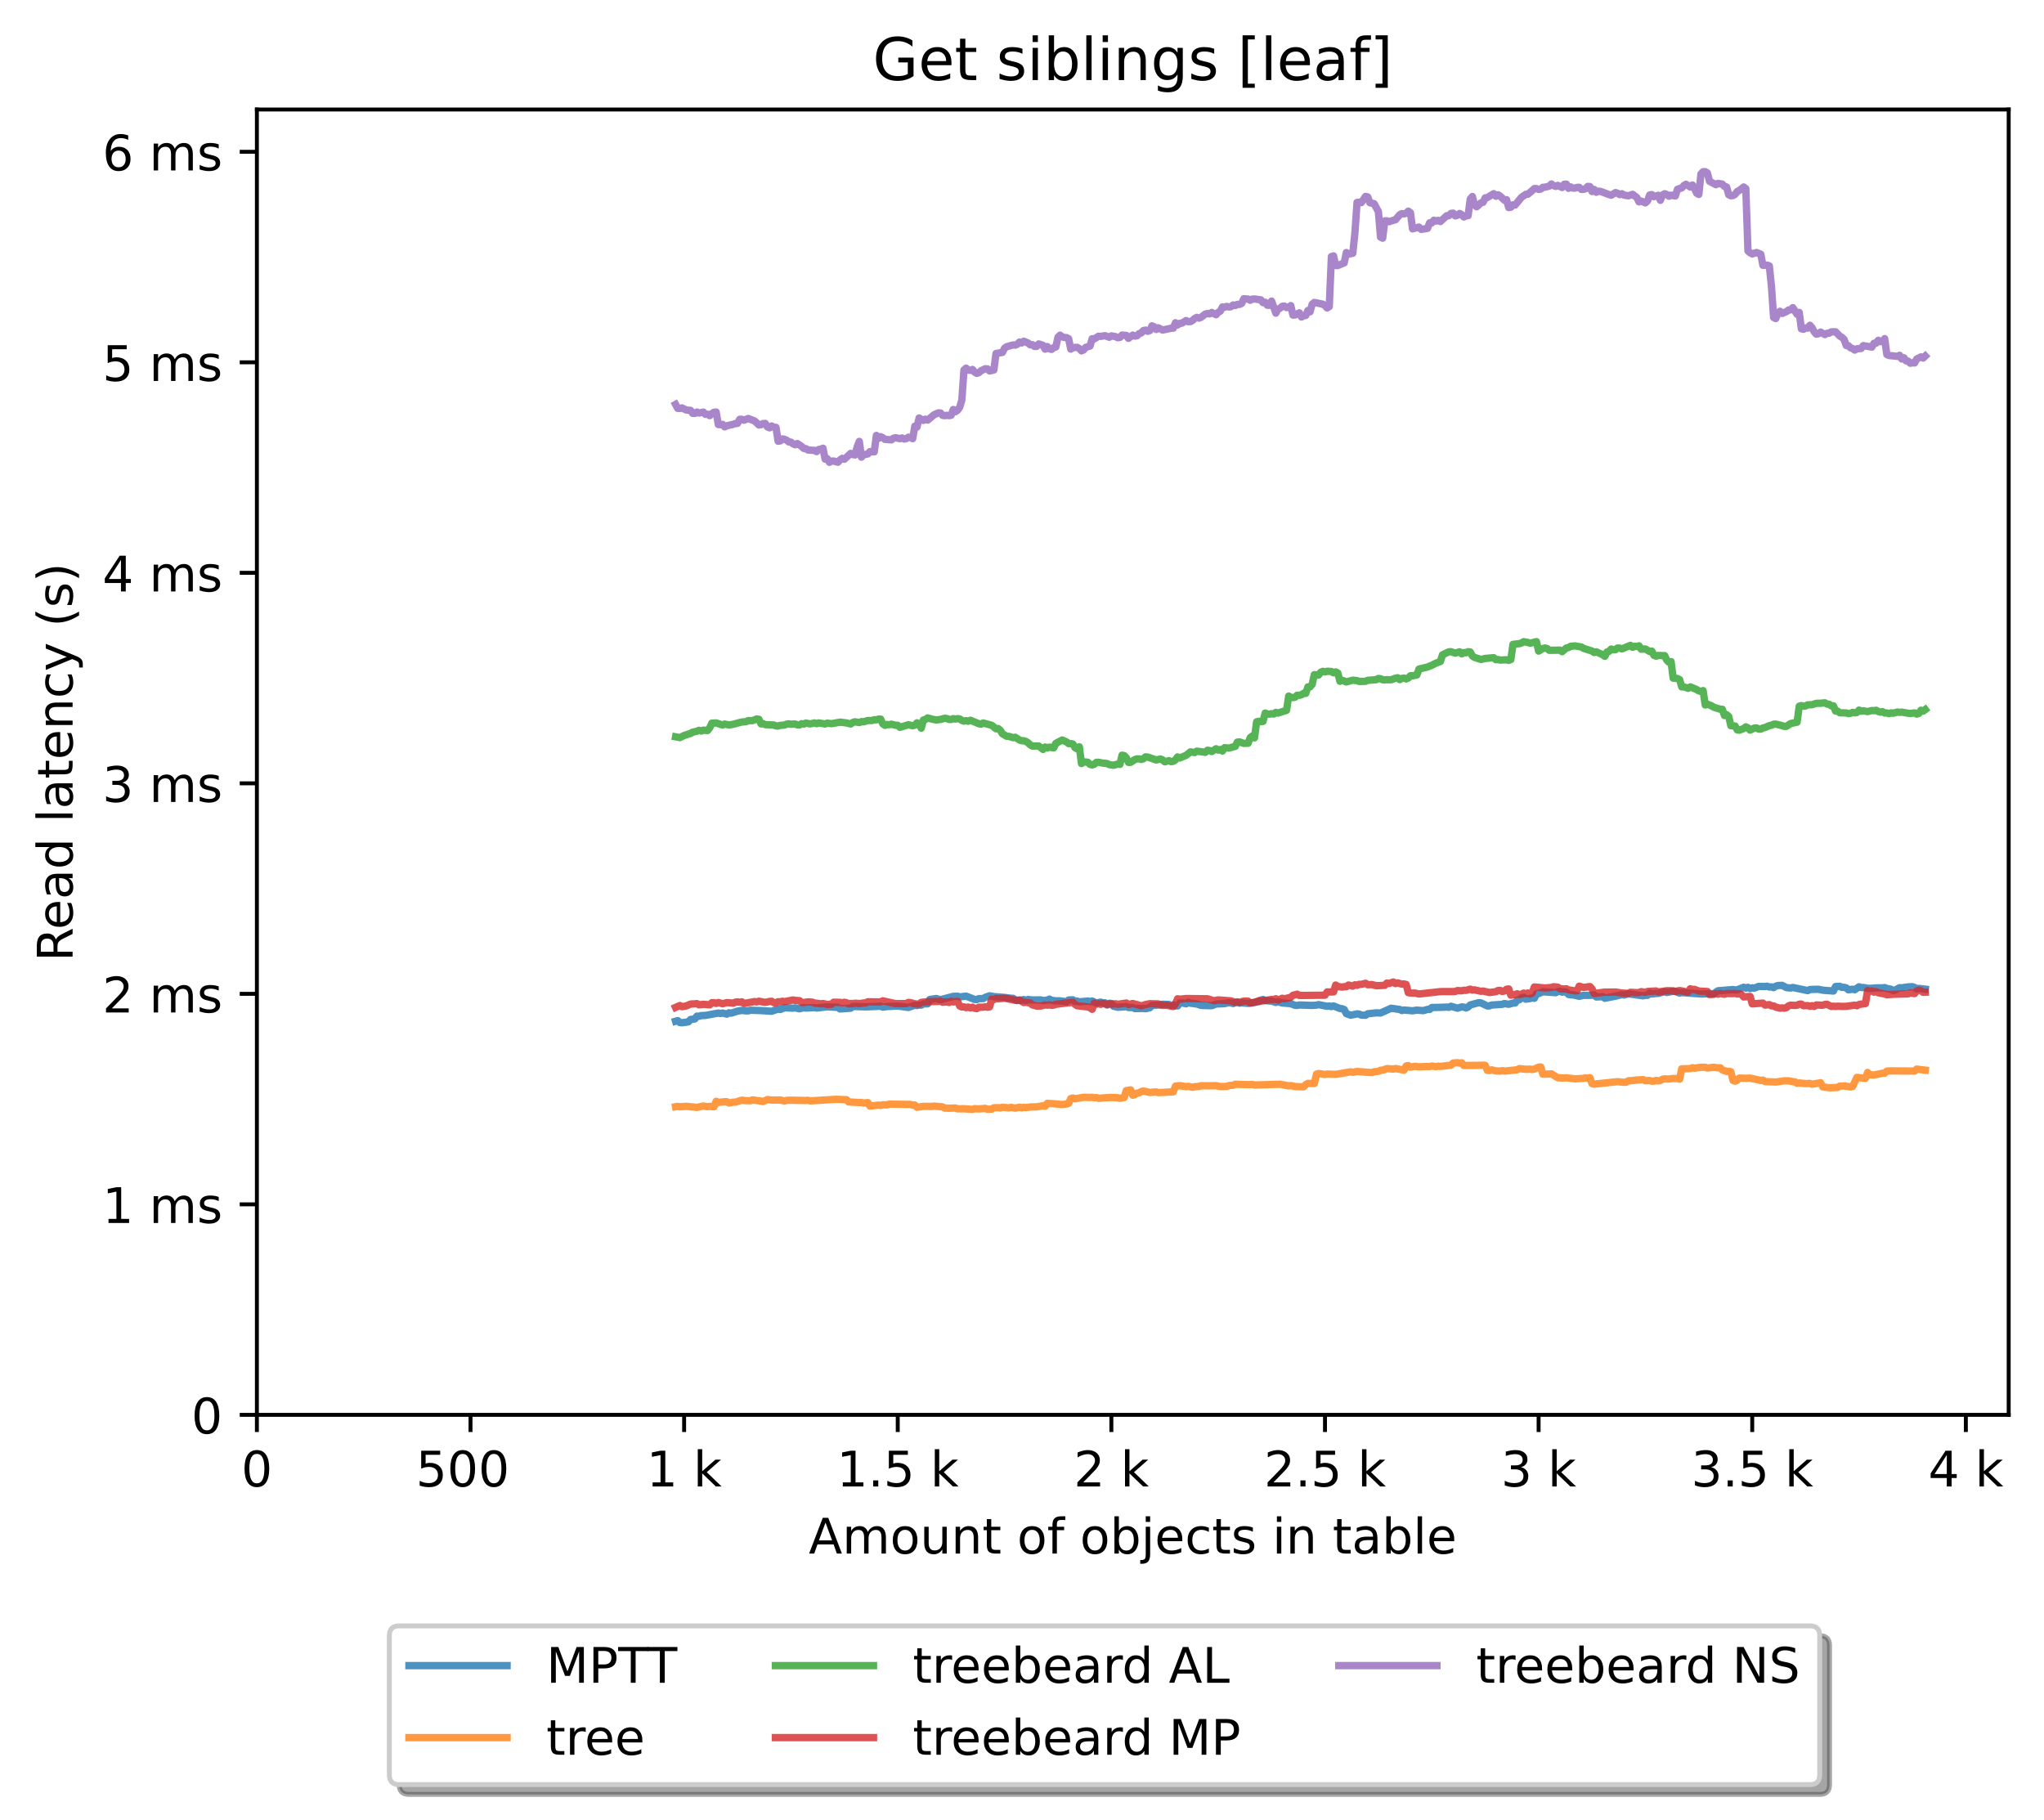 <?xml version="1.0" encoding="utf-8" standalone="no"?>
<!DOCTYPE svg PUBLIC "-//W3C//DTD SVG 1.1//EN"
  "http://www.w3.org/Graphics/SVG/1.1/DTD/svg11.dtd">
<!-- Created with matplotlib (https://matplotlib.org/) -->
<svg height="371.002pt" version="1.1" viewBox="0 0 416.689 371.002" width="416.689pt" xmlns="http://www.w3.org/2000/svg" xmlns:xlink="http://www.w3.org/1999/xlink">
 <defs>
  <style type="text/css">*{stroke-linecap:butt;stroke-linejoin:round;}</style>
 </defs>
 <g id="figure_1">
  <g id="patch_1">
   <path d="M 0 371.002 
L 416.689 371.002 
L 416.689 0 
L 0 0 
z
" style="fill:#ffffff;"/>
  </g>
  <g id="axes_1">
   <g id="patch_2">
    <path d="M 52.369 288.43 
L 409.489 288.43 
L 409.489 22.318 
L 52.369 22.318 
z
" style="fill:#ffffff;"/>
   </g>
   <g id="matplotlib.axis_1">
    <g id="xtick_1">
     <g id="line2d_1">
      <defs>
       <path d="M 0 0 
L 0 3.5 
" id="m9ff6cdd227" style="stroke:#000000;stroke-width:0.8;"/>
      </defs>
      <g>
       <use style="stroke:#000000;stroke-width:0.8;" x="52.369" xlink:href="#m9ff6cdd227" y="288.43"/>
      </g>
     </g>
     <g id="text_1">
      <!-- 0 -->
      <g transform="translate(49.188 303.029)scale(0.1 -0.1)">
       <defs>
        <path d="M 31.781 66.406 
Q 24.172 66.406 20.328 58.906 
Q 16.5 51.422 16.5 36.375 
Q 16.5 21.391 20.328 13.891 
Q 24.172 6.391 31.781 6.391 
Q 39.453 6.391 43.281 13.891 
Q 47.125 21.391 47.125 36.375 
Q 47.125 51.422 43.281 58.906 
Q 39.453 66.406 31.781 66.406 
z
M 31.781 74.219 
Q 44.047 74.219 50.516 64.516 
Q 56.984 54.828 56.984 36.375 
Q 56.984 17.969 50.516 8.266 
Q 44.047 -1.422 31.781 -1.422 
Q 19.531 -1.422 13.062 8.266 
Q 6.594 17.969 6.594 36.375 
Q 6.594 54.828 13.062 64.516 
Q 19.531 74.219 31.781 74.219 
z
" id="DejaVuSans-48"/>
       </defs>
       <use xlink:href="#DejaVuSans-48"/>
      </g>
     </g>
    </g>
    <g id="xtick_2">
     <g id="line2d_2">
      <g>
       <use style="stroke:#000000;stroke-width:0.8;" x="95.917" xlink:href="#m9ff6cdd227" y="288.43"/>
      </g>
     </g>
     <g id="text_2">
      <!-- 500  -->
      <g transform="translate(84.785 303.029)scale(0.1 -0.1)">
       <defs>
        <path d="M 10.797 72.906 
L 49.516 72.906 
L 49.516 64.594 
L 19.828 64.594 
L 19.828 46.734 
Q 21.969 47.469 24.109 47.828 
Q 26.266 48.188 28.422 48.188 
Q 40.625 48.188 47.75 41.5 
Q 54.891 34.812 54.891 23.391 
Q 54.891 11.625 47.562 5.094 
Q 40.234 -1.422 26.906 -1.422 
Q 22.312 -1.422 17.547 -0.641 
Q 12.797 0.141 7.719 1.703 
L 7.719 11.625 
Q 12.109 9.234 16.797 8.062 
Q 21.484 6.891 26.703 6.891 
Q 35.156 6.891 40.078 11.328 
Q 45.016 15.766 45.016 23.391 
Q 45.016 31 40.078 35.438 
Q 35.156 39.891 26.703 39.891 
Q 22.75 39.891 18.812 39.016 
Q 14.891 38.141 10.797 36.281 
z
" id="DejaVuSans-53"/>
        <path id="DejaVuSans-32"/>
       </defs>
       <use xlink:href="#DejaVuSans-53"/>
       <use x="63.623" xlink:href="#DejaVuSans-48"/>
       <use x="127.246" xlink:href="#DejaVuSans-48"/>
       <use x="190.869" xlink:href="#DejaVuSans-32"/>
      </g>
     </g>
    </g>
    <g id="xtick_3">
     <g id="line2d_3">
      <g>
       <use style="stroke:#000000;stroke-width:0.8;" x="139.466" xlink:href="#m9ff6cdd227" y="288.43"/>
      </g>
     </g>
     <g id="text_3">
      <!-- 1 k -->
      <g transform="translate(131.8 303.029)scale(0.1 -0.1)">
       <defs>
        <path d="M 12.406 8.297 
L 28.516 8.297 
L 28.516 63.922 
L 10.984 60.406 
L 10.984 69.391 
L 28.422 72.906 
L 38.281 72.906 
L 38.281 8.297 
L 54.391 8.297 
L 54.391 0 
L 12.406 0 
z
" id="DejaVuSans-49"/>
        <path d="M 9.078 75.984 
L 18.109 75.984 
L 18.109 31.109 
L 44.922 54.688 
L 56.391 54.688 
L 27.391 29.109 
L 57.625 0 
L 45.906 0 
L 18.109 26.703 
L 18.109 0 
L 9.078 0 
z
" id="DejaVuSans-107"/>
       </defs>
       <use xlink:href="#DejaVuSans-49"/>
       <use x="63.623" xlink:href="#DejaVuSans-32"/>
       <use x="95.41" xlink:href="#DejaVuSans-107"/>
      </g>
     </g>
    </g>
    <g id="xtick_4">
     <g id="line2d_4">
      <g>
       <use style="stroke:#000000;stroke-width:0.8;" x="183.014" xlink:href="#m9ff6cdd227" y="288.43"/>
      </g>
     </g>
     <g id="text_4">
      <!-- 1.5 k -->
      <g transform="translate(170.579 303.029)scale(0.1 -0.1)">
       <defs>
        <path d="M 10.688 12.406 
L 21 12.406 
L 21 0 
L 10.688 0 
z
" id="DejaVuSans-46"/>
       </defs>
       <use xlink:href="#DejaVuSans-49"/>
       <use x="63.623" xlink:href="#DejaVuSans-46"/>
       <use x="95.41" xlink:href="#DejaVuSans-53"/>
       <use x="159.033" xlink:href="#DejaVuSans-32"/>
       <use x="190.82" xlink:href="#DejaVuSans-107"/>
      </g>
     </g>
    </g>
    <g id="xtick_5">
     <g id="line2d_5">
      <g>
       <use style="stroke:#000000;stroke-width:0.8;" x="226.563" xlink:href="#m9ff6cdd227" y="288.43"/>
      </g>
     </g>
     <g id="text_5">
      <!-- 2 k -->
      <g transform="translate(218.897 303.029)scale(0.1 -0.1)">
       <defs>
        <path d="M 19.188 8.297 
L 53.609 8.297 
L 53.609 0 
L 7.328 0 
L 7.328 8.297 
Q 12.938 14.109 22.625 23.891 
Q 32.328 33.688 34.812 36.531 
Q 39.547 41.844 41.422 45.531 
Q 43.312 49.219 43.312 52.781 
Q 43.312 58.594 39.234 62.25 
Q 35.156 65.922 28.609 65.922 
Q 23.969 65.922 18.812 64.312 
Q 13.672 62.703 7.812 59.422 
L 7.812 69.391 
Q 13.766 71.781 18.938 73 
Q 24.125 74.219 28.422 74.219 
Q 39.75 74.219 46.484 68.547 
Q 53.219 62.891 53.219 53.422 
Q 53.219 48.922 51.531 44.891 
Q 49.859 40.875 45.406 35.406 
Q 44.188 33.984 37.641 27.219 
Q 31.109 20.453 19.188 8.297 
z
" id="DejaVuSans-50"/>
       </defs>
       <use xlink:href="#DejaVuSans-50"/>
       <use x="63.623" xlink:href="#DejaVuSans-32"/>
       <use x="95.41" xlink:href="#DejaVuSans-107"/>
      </g>
     </g>
    </g>
    <g id="xtick_6">
     <g id="line2d_6">
      <g>
       <use style="stroke:#000000;stroke-width:0.8;" x="270.112" xlink:href="#m9ff6cdd227" y="288.43"/>
      </g>
     </g>
     <g id="text_6">
      <!-- 2.5 k -->
      <g transform="translate(257.676 303.029)scale(0.1 -0.1)">
       <use xlink:href="#DejaVuSans-50"/>
       <use x="63.623" xlink:href="#DejaVuSans-46"/>
       <use x="95.41" xlink:href="#DejaVuSans-53"/>
       <use x="159.033" xlink:href="#DejaVuSans-32"/>
       <use x="190.82" xlink:href="#DejaVuSans-107"/>
      </g>
     </g>
    </g>
    <g id="xtick_7">
     <g id="line2d_7">
      <g>
       <use style="stroke:#000000;stroke-width:0.8;" x="313.66" xlink:href="#m9ff6cdd227" y="288.43"/>
      </g>
     </g>
     <g id="text_7">
      <!-- 3 k -->
      <g transform="translate(305.995 303.029)scale(0.1 -0.1)">
       <defs>
        <path d="M 40.578 39.312 
Q 47.656 37.797 51.625 33 
Q 55.609 28.219 55.609 21.188 
Q 55.609 10.406 48.188 4.484 
Q 40.766 -1.422 27.094 -1.422 
Q 22.516 -1.422 17.656 -0.516 
Q 12.797 0.391 7.625 2.203 
L 7.625 11.719 
Q 11.719 9.328 16.594 8.109 
Q 21.484 6.891 26.812 6.891 
Q 36.078 6.891 40.938 10.547 
Q 45.797 14.203 45.797 21.188 
Q 45.797 27.641 41.281 31.266 
Q 36.766 34.906 28.719 34.906 
L 20.219 34.906 
L 20.219 43.016 
L 29.109 43.016 
Q 36.375 43.016 40.234 45.922 
Q 44.094 48.828 44.094 54.297 
Q 44.094 59.906 40.109 62.906 
Q 36.141 65.922 28.719 65.922 
Q 24.656 65.922 20.016 65.031 
Q 15.375 64.156 9.812 62.312 
L 9.812 71.094 
Q 15.438 72.656 20.344 73.438 
Q 25.25 74.219 29.594 74.219 
Q 40.828 74.219 47.359 69.109 
Q 53.906 64.016 53.906 55.328 
Q 53.906 49.266 50.438 45.094 
Q 46.969 40.922 40.578 39.312 
z
" id="DejaVuSans-51"/>
       </defs>
       <use xlink:href="#DejaVuSans-51"/>
       <use x="63.623" xlink:href="#DejaVuSans-32"/>
       <use x="95.41" xlink:href="#DejaVuSans-107"/>
      </g>
     </g>
    </g>
    <g id="xtick_8">
     <g id="line2d_8">
      <g>
       <use style="stroke:#000000;stroke-width:0.8;" x="357.209" xlink:href="#m9ff6cdd227" y="288.43"/>
      </g>
     </g>
     <g id="text_8">
      <!-- 3.5 k -->
      <g transform="translate(344.773 303.029)scale(0.1 -0.1)">
       <use xlink:href="#DejaVuSans-51"/>
       <use x="63.623" xlink:href="#DejaVuSans-46"/>
       <use x="95.41" xlink:href="#DejaVuSans-53"/>
       <use x="159.033" xlink:href="#DejaVuSans-32"/>
       <use x="190.82" xlink:href="#DejaVuSans-107"/>
      </g>
     </g>
    </g>
    <g id="xtick_9">
     <g id="line2d_9">
      <g>
       <use style="stroke:#000000;stroke-width:0.8;" x="400.757" xlink:href="#m9ff6cdd227" y="288.43"/>
      </g>
     </g>
     <g id="text_9">
      <!-- 4 k -->
      <g transform="translate(393.092 303.029)scale(0.1 -0.1)">
       <defs>
        <path d="M 37.797 64.312 
L 12.891 25.391 
L 37.797 25.391 
z
M 35.203 72.906 
L 47.609 72.906 
L 47.609 25.391 
L 58.016 25.391 
L 58.016 17.188 
L 47.609 17.188 
L 47.609 0 
L 37.797 0 
L 37.797 17.188 
L 4.891 17.188 
L 4.891 26.703 
z
" id="DejaVuSans-52"/>
       </defs>
       <use xlink:href="#DejaVuSans-52"/>
       <use x="63.623" xlink:href="#DejaVuSans-32"/>
       <use x="95.41" xlink:href="#DejaVuSans-107"/>
      </g>
     </g>
    </g>
    <g id="text_10">
     <!-- Amount of objects in table -->
     <g transform="translate(164.87 316.707)scale(0.1 -0.1)">
      <defs>
       <path d="M 34.188 63.188 
L 20.797 26.906 
L 47.609 26.906 
z
M 28.609 72.906 
L 39.797 72.906 
L 67.578 0 
L 57.328 0 
L 50.688 18.703 
L 17.828 18.703 
L 11.188 0 
L 0.781 0 
z
" id="DejaVuSans-65"/>
       <path d="M 52 44.188 
Q 55.375 50.25 60.062 53.125 
Q 64.75 56 71.094 56 
Q 79.641 56 84.281 50.016 
Q 88.922 44.047 88.922 33.016 
L 88.922 0 
L 79.891 0 
L 79.891 32.719 
Q 79.891 40.578 77.094 44.375 
Q 74.312 48.188 68.609 48.188 
Q 61.625 48.188 57.562 43.547 
Q 53.516 38.922 53.516 30.906 
L 53.516 0 
L 44.484 0 
L 44.484 32.719 
Q 44.484 40.625 41.703 44.406 
Q 38.922 48.188 33.109 48.188 
Q 26.219 48.188 22.156 43.531 
Q 18.109 38.875 18.109 30.906 
L 18.109 0 
L 9.078 0 
L 9.078 54.688 
L 18.109 54.688 
L 18.109 46.188 
Q 21.188 51.219 25.484 53.609 
Q 29.781 56 35.688 56 
Q 41.656 56 45.828 52.969 
Q 50 49.953 52 44.188 
z
" id="DejaVuSans-109"/>
       <path d="M 30.609 48.391 
Q 23.391 48.391 19.188 42.75 
Q 14.984 37.109 14.984 27.297 
Q 14.984 17.484 19.156 11.844 
Q 23.344 6.203 30.609 6.203 
Q 37.797 6.203 41.984 11.859 
Q 46.188 17.531 46.188 27.297 
Q 46.188 37.016 41.984 42.703 
Q 37.797 48.391 30.609 48.391 
z
M 30.609 56 
Q 42.328 56 49.016 48.375 
Q 55.719 40.766 55.719 27.297 
Q 55.719 13.875 49.016 6.219 
Q 42.328 -1.422 30.609 -1.422 
Q 18.844 -1.422 12.172 6.219 
Q 5.516 13.875 5.516 27.297 
Q 5.516 40.766 12.172 48.375 
Q 18.844 56 30.609 56 
z
" id="DejaVuSans-111"/>
       <path d="M 8.5 21.578 
L 8.5 54.688 
L 17.484 54.688 
L 17.484 21.922 
Q 17.484 14.156 20.5 10.266 
Q 23.531 6.391 29.594 6.391 
Q 36.859 6.391 41.078 11.031 
Q 45.312 15.672 45.312 23.688 
L 45.312 54.688 
L 54.297 54.688 
L 54.297 0 
L 45.312 0 
L 45.312 8.406 
Q 42.047 3.422 37.719 1 
Q 33.406 -1.422 27.688 -1.422 
Q 18.266 -1.422 13.375 4.438 
Q 8.5 10.297 8.5 21.578 
z
M 31.109 56 
z
" id="DejaVuSans-117"/>
       <path d="M 54.891 33.016 
L 54.891 0 
L 45.906 0 
L 45.906 32.719 
Q 45.906 40.484 42.875 44.328 
Q 39.844 48.188 33.797 48.188 
Q 26.516 48.188 22.312 43.547 
Q 18.109 38.922 18.109 30.906 
L 18.109 0 
L 9.078 0 
L 9.078 54.688 
L 18.109 54.688 
L 18.109 46.188 
Q 21.344 51.125 25.703 53.562 
Q 30.078 56 35.797 56 
Q 45.219 56 50.047 50.172 
Q 54.891 44.344 54.891 33.016 
z
" id="DejaVuSans-110"/>
       <path d="M 18.312 70.219 
L 18.312 54.688 
L 36.812 54.688 
L 36.812 47.703 
L 18.312 47.703 
L 18.312 18.016 
Q 18.312 11.328 20.141 9.422 
Q 21.969 7.516 27.594 7.516 
L 36.812 7.516 
L 36.812 0 
L 27.594 0 
Q 17.188 0 13.234 3.875 
Q 9.281 7.766 9.281 18.016 
L 9.281 47.703 
L 2.688 47.703 
L 2.688 54.688 
L 9.281 54.688 
L 9.281 70.219 
z
" id="DejaVuSans-116"/>
       <path d="M 37.109 75.984 
L 37.109 68.5 
L 28.516 68.5 
Q 23.688 68.5 21.797 66.547 
Q 19.922 64.594 19.922 59.516 
L 19.922 54.688 
L 34.719 54.688 
L 34.719 47.703 
L 19.922 47.703 
L 19.922 0 
L 10.891 0 
L 10.891 47.703 
L 2.297 47.703 
L 2.297 54.688 
L 10.891 54.688 
L 10.891 58.5 
Q 10.891 67.625 15.141 71.797 
Q 19.391 75.984 28.609 75.984 
z
" id="DejaVuSans-102"/>
       <path d="M 48.688 27.297 
Q 48.688 37.203 44.609 42.844 
Q 40.531 48.484 33.406 48.484 
Q 26.266 48.484 22.188 42.844 
Q 18.109 37.203 18.109 27.297 
Q 18.109 17.391 22.188 11.75 
Q 26.266 6.109 33.406 6.109 
Q 40.531 6.109 44.609 11.75 
Q 48.688 17.391 48.688 27.297 
z
M 18.109 46.391 
Q 20.953 51.266 25.266 53.625 
Q 29.594 56 35.594 56 
Q 45.562 56 51.781 48.094 
Q 58.016 40.188 58.016 27.297 
Q 58.016 14.406 51.781 6.484 
Q 45.562 -1.422 35.594 -1.422 
Q 29.594 -1.422 25.266 0.953 
Q 20.953 3.328 18.109 8.203 
L 18.109 0 
L 9.078 0 
L 9.078 75.984 
L 18.109 75.984 
z
" id="DejaVuSans-98"/>
       <path d="M 9.422 54.688 
L 18.406 54.688 
L 18.406 -0.984 
Q 18.406 -11.422 14.422 -16.109 
Q 10.453 -20.797 1.609 -20.797 
L -1.812 -20.797 
L -1.812 -13.188 
L 0.594 -13.188 
Q 5.719 -13.188 7.562 -10.812 
Q 9.422 -8.453 9.422 -0.984 
z
M 9.422 75.984 
L 18.406 75.984 
L 18.406 64.594 
L 9.422 64.594 
z
" id="DejaVuSans-106"/>
       <path d="M 56.203 29.594 
L 56.203 25.203 
L 14.891 25.203 
Q 15.484 15.922 20.484 11.062 
Q 25.484 6.203 34.422 6.203 
Q 39.594 6.203 44.453 7.469 
Q 49.312 8.734 54.109 11.281 
L 54.109 2.781 
Q 49.266 0.734 44.188 -0.344 
Q 39.109 -1.422 33.891 -1.422 
Q 20.797 -1.422 13.156 6.188 
Q 5.516 13.812 5.516 26.812 
Q 5.516 40.234 12.766 48.109 
Q 20.016 56 32.328 56 
Q 43.359 56 49.781 48.891 
Q 56.203 41.797 56.203 29.594 
z
M 47.219 32.234 
Q 47.125 39.594 43.094 43.984 
Q 39.062 48.391 32.422 48.391 
Q 24.906 48.391 20.391 44.141 
Q 15.875 39.891 15.188 32.172 
z
" id="DejaVuSans-101"/>
       <path d="M 48.781 52.594 
L 48.781 44.188 
Q 44.969 46.297 41.141 47.344 
Q 37.312 48.391 33.406 48.391 
Q 24.656 48.391 19.812 42.844 
Q 14.984 37.312 14.984 27.297 
Q 14.984 17.281 19.812 11.734 
Q 24.656 6.203 33.406 6.203 
Q 37.312 6.203 41.141 7.25 
Q 44.969 8.297 48.781 10.406 
L 48.781 2.094 
Q 45.016 0.344 40.984 -0.531 
Q 36.969 -1.422 32.422 -1.422 
Q 20.062 -1.422 12.781 6.344 
Q 5.516 14.109 5.516 27.297 
Q 5.516 40.672 12.859 48.328 
Q 20.219 56 33.016 56 
Q 37.156 56 41.109 55.141 
Q 45.062 54.297 48.781 52.594 
z
" id="DejaVuSans-99"/>
       <path d="M 44.281 53.078 
L 44.281 44.578 
Q 40.484 46.531 36.375 47.5 
Q 32.281 48.484 27.875 48.484 
Q 21.188 48.484 17.844 46.438 
Q 14.5 44.391 14.5 40.281 
Q 14.5 37.156 16.891 35.375 
Q 19.281 33.594 26.516 31.984 
L 29.594 31.297 
Q 39.156 29.25 43.188 25.516 
Q 47.219 21.781 47.219 15.094 
Q 47.219 7.469 41.188 3.016 
Q 35.156 -1.422 24.609 -1.422 
Q 20.219 -1.422 15.453 -0.562 
Q 10.688 0.297 5.422 2 
L 5.422 11.281 
Q 10.406 8.688 15.234 7.391 
Q 20.062 6.109 24.812 6.109 
Q 31.156 6.109 34.562 8.281 
Q 37.984 10.453 37.984 14.406 
Q 37.984 18.062 35.516 20.016 
Q 33.062 21.969 24.703 23.781 
L 21.578 24.516 
Q 13.234 26.266 9.516 29.906 
Q 5.812 33.547 5.812 39.891 
Q 5.812 47.609 11.281 51.797 
Q 16.75 56 26.812 56 
Q 31.781 56 36.172 55.266 
Q 40.578 54.547 44.281 53.078 
z
" id="DejaVuSans-115"/>
       <path d="M 9.422 54.688 
L 18.406 54.688 
L 18.406 0 
L 9.422 0 
z
M 9.422 75.984 
L 18.406 75.984 
L 18.406 64.594 
L 9.422 64.594 
z
" id="DejaVuSans-105"/>
       <path d="M 34.281 27.484 
Q 23.391 27.484 19.188 25 
Q 14.984 22.516 14.984 16.5 
Q 14.984 11.719 18.141 8.906 
Q 21.297 6.109 26.703 6.109 
Q 34.188 6.109 38.703 11.406 
Q 43.219 16.703 43.219 25.484 
L 43.219 27.484 
z
M 52.203 31.203 
L 52.203 0 
L 43.219 0 
L 43.219 8.297 
Q 40.141 3.328 35.547 0.953 
Q 30.953 -1.422 24.312 -1.422 
Q 15.922 -1.422 10.953 3.297 
Q 6 8.016 6 15.922 
Q 6 25.141 12.172 29.828 
Q 18.359 34.516 30.609 34.516 
L 43.219 34.516 
L 43.219 35.406 
Q 43.219 41.609 39.141 45 
Q 35.062 48.391 27.688 48.391 
Q 23 48.391 18.547 47.266 
Q 14.109 46.141 10.016 43.891 
L 10.016 52.203 
Q 14.938 54.109 19.578 55.047 
Q 24.219 56 28.609 56 
Q 40.484 56 46.344 49.844 
Q 52.203 43.703 52.203 31.203 
z
" id="DejaVuSans-97"/>
       <path d="M 9.422 75.984 
L 18.406 75.984 
L 18.406 0 
L 9.422 0 
z
" id="DejaVuSans-108"/>
      </defs>
      <use xlink:href="#DejaVuSans-65"/>
      <use x="68.408" xlink:href="#DejaVuSans-109"/>
      <use x="165.82" xlink:href="#DejaVuSans-111"/>
      <use x="227.002" xlink:href="#DejaVuSans-117"/>
      <use x="290.381" xlink:href="#DejaVuSans-110"/>
      <use x="353.76" xlink:href="#DejaVuSans-116"/>
      <use x="392.969" xlink:href="#DejaVuSans-32"/>
      <use x="424.756" xlink:href="#DejaVuSans-111"/>
      <use x="485.938" xlink:href="#DejaVuSans-102"/>
      <use x="521.143" xlink:href="#DejaVuSans-32"/>
      <use x="552.93" xlink:href="#DejaVuSans-111"/>
      <use x="614.111" xlink:href="#DejaVuSans-98"/>
      <use x="677.588" xlink:href="#DejaVuSans-106"/>
      <use x="705.371" xlink:href="#DejaVuSans-101"/>
      <use x="766.895" xlink:href="#DejaVuSans-99"/>
      <use x="821.875" xlink:href="#DejaVuSans-116"/>
      <use x="861.084" xlink:href="#DejaVuSans-115"/>
      <use x="913.184" xlink:href="#DejaVuSans-32"/>
      <use x="944.971" xlink:href="#DejaVuSans-105"/>
      <use x="972.754" xlink:href="#DejaVuSans-110"/>
      <use x="1036.133" xlink:href="#DejaVuSans-32"/>
      <use x="1067.92" xlink:href="#DejaVuSans-116"/>
      <use x="1107.129" xlink:href="#DejaVuSans-97"/>
      <use x="1168.408" xlink:href="#DejaVuSans-98"/>
      <use x="1231.885" xlink:href="#DejaVuSans-108"/>
      <use x="1259.668" xlink:href="#DejaVuSans-101"/>
     </g>
    </g>
   </g>
   <g id="matplotlib.axis_2">
    <g id="ytick_1">
     <g id="line2d_10">
      <defs>
       <path d="M 0 0 
L -3.5 0 
" id="m93c7483d0a" style="stroke:#000000;stroke-width:0.8;"/>
      </defs>
      <g>
       <use style="stroke:#000000;stroke-width:0.8;" x="52.369" xlink:href="#m93c7483d0a" y="288.43"/>
      </g>
     </g>
     <g id="text_11">
      <!-- 0 -->
      <g transform="translate(39.006 292.229)scale(0.1 -0.1)">
       <use xlink:href="#DejaVuSans-48"/>
      </g>
     </g>
    </g>
    <g id="ytick_2">
     <g id="line2d_11">
      <g>
       <use style="stroke:#000000;stroke-width:0.8;" x="52.369" xlink:href="#m93c7483d0a" y="245.515"/>
      </g>
     </g>
     <g id="text_12">
      <!-- 1 ms -->
      <g transform="translate(20.878 249.315)scale(0.1 -0.1)">
       <use xlink:href="#DejaVuSans-49"/>
       <use x="63.623" xlink:href="#DejaVuSans-32"/>
       <use x="95.41" xlink:href="#DejaVuSans-109"/>
       <use x="192.822" xlink:href="#DejaVuSans-115"/>
      </g>
     </g>
    </g>
    <g id="ytick_3">
     <g id="line2d_12">
      <g>
       <use style="stroke:#000000;stroke-width:0.8;" x="52.369" xlink:href="#m93c7483d0a" y="202.601"/>
      </g>
     </g>
     <g id="text_13">
      <!-- 2 ms -->
      <g transform="translate(20.878 206.4)scale(0.1 -0.1)">
       <use xlink:href="#DejaVuSans-50"/>
       <use x="63.623" xlink:href="#DejaVuSans-32"/>
       <use x="95.41" xlink:href="#DejaVuSans-109"/>
       <use x="192.822" xlink:href="#DejaVuSans-115"/>
      </g>
     </g>
    </g>
    <g id="ytick_4">
     <g id="line2d_13">
      <g>
       <use style="stroke:#000000;stroke-width:0.8;" x="52.369" xlink:href="#m93c7483d0a" y="159.686"/>
      </g>
     </g>
     <g id="text_14">
      <!-- 3 ms -->
      <g transform="translate(20.878 163.485)scale(0.1 -0.1)">
       <use xlink:href="#DejaVuSans-51"/>
       <use x="63.623" xlink:href="#DejaVuSans-32"/>
       <use x="95.41" xlink:href="#DejaVuSans-109"/>
       <use x="192.822" xlink:href="#DejaVuSans-115"/>
      </g>
     </g>
    </g>
    <g id="ytick_5">
     <g id="line2d_14">
      <g>
       <use style="stroke:#000000;stroke-width:0.8;" x="52.369" xlink:href="#m93c7483d0a" y="116.771"/>
      </g>
     </g>
     <g id="text_15">
      <!-- 4 ms -->
      <g transform="translate(20.878 120.571)scale(0.1 -0.1)">
       <use xlink:href="#DejaVuSans-52"/>
       <use x="63.623" xlink:href="#DejaVuSans-32"/>
       <use x="95.41" xlink:href="#DejaVuSans-109"/>
       <use x="192.822" xlink:href="#DejaVuSans-115"/>
      </g>
     </g>
    </g>
    <g id="ytick_6">
     <g id="line2d_15">
      <g>
       <use style="stroke:#000000;stroke-width:0.8;" x="52.369" xlink:href="#m93c7483d0a" y="73.857"/>
      </g>
     </g>
     <g id="text_16">
      <!-- 5 ms -->
      <g transform="translate(20.878 77.656)scale(0.1 -0.1)">
       <use xlink:href="#DejaVuSans-53"/>
       <use x="63.623" xlink:href="#DejaVuSans-32"/>
       <use x="95.41" xlink:href="#DejaVuSans-109"/>
       <use x="192.822" xlink:href="#DejaVuSans-115"/>
      </g>
     </g>
    </g>
    <g id="ytick_7">
     <g id="line2d_16">
      <g>
       <use style="stroke:#000000;stroke-width:0.8;" x="52.369" xlink:href="#m93c7483d0a" y="30.942"/>
      </g>
     </g>
     <g id="text_17">
      <!-- 6 ms -->
      <g transform="translate(20.878 34.741)scale(0.1 -0.1)">
       <defs>
        <path d="M 33.016 40.375 
Q 26.375 40.375 22.484 35.828 
Q 18.609 31.297 18.609 23.391 
Q 18.609 15.531 22.484 10.953 
Q 26.375 6.391 33.016 6.391 
Q 39.656 6.391 43.531 10.953 
Q 47.406 15.531 47.406 23.391 
Q 47.406 31.297 43.531 35.828 
Q 39.656 40.375 33.016 40.375 
z
M 52.594 71.297 
L 52.594 62.312 
Q 48.875 64.062 45.094 64.984 
Q 41.312 65.922 37.594 65.922 
Q 27.828 65.922 22.672 59.328 
Q 17.531 52.734 16.797 39.406 
Q 19.672 43.656 24.016 45.922 
Q 28.375 48.188 33.594 48.188 
Q 44.578 48.188 50.953 41.516 
Q 57.328 34.859 57.328 23.391 
Q 57.328 12.156 50.688 5.359 
Q 44.047 -1.422 33.016 -1.422 
Q 20.359 -1.422 13.672 8.266 
Q 6.984 17.969 6.984 36.375 
Q 6.984 53.656 15.188 63.938 
Q 23.391 74.219 37.203 74.219 
Q 40.922 74.219 44.703 73.484 
Q 48.484 72.75 52.594 71.297 
z
" id="DejaVuSans-54"/>
       </defs>
       <use xlink:href="#DejaVuSans-54"/>
       <use x="63.623" xlink:href="#DejaVuSans-32"/>
       <use x="95.41" xlink:href="#DejaVuSans-109"/>
       <use x="192.822" xlink:href="#DejaVuSans-115"/>
      </g>
     </g>
    </g>
    <g id="text_18">
     <!-- Read latency (s) -->
     <g transform="translate(14.798 195.99)rotate(-90)scale(0.1 -0.1)">
      <defs>
       <path d="M 44.391 34.188 
Q 47.562 33.109 50.562 29.594 
Q 53.562 26.078 56.594 19.922 
L 66.609 0 
L 56 0 
L 46.688 18.703 
Q 43.062 26.031 39.672 28.422 
Q 36.281 30.812 30.422 30.812 
L 19.672 30.812 
L 19.672 0 
L 9.812 0 
L 9.812 72.906 
L 32.078 72.906 
Q 44.578 72.906 50.734 67.672 
Q 56.891 62.453 56.891 51.906 
Q 56.891 45.016 53.688 40.469 
Q 50.484 35.938 44.391 34.188 
z
M 19.672 64.797 
L 19.672 38.922 
L 32.078 38.922 
Q 39.203 38.922 42.844 42.219 
Q 46.484 45.516 46.484 51.906 
Q 46.484 58.297 42.844 61.547 
Q 39.203 64.797 32.078 64.797 
z
" id="DejaVuSans-82"/>
       <path d="M 45.406 46.391 
L 45.406 75.984 
L 54.391 75.984 
L 54.391 0 
L 45.406 0 
L 45.406 8.203 
Q 42.578 3.328 38.25 0.953 
Q 33.938 -1.422 27.875 -1.422 
Q 17.969 -1.422 11.734 6.484 
Q 5.516 14.406 5.516 27.297 
Q 5.516 40.188 11.734 48.094 
Q 17.969 56 27.875 56 
Q 33.938 56 38.25 53.625 
Q 42.578 51.266 45.406 46.391 
z
M 14.797 27.297 
Q 14.797 17.391 18.875 11.75 
Q 22.953 6.109 30.078 6.109 
Q 37.203 6.109 41.297 11.75 
Q 45.406 17.391 45.406 27.297 
Q 45.406 37.203 41.297 42.844 
Q 37.203 48.484 30.078 48.484 
Q 22.953 48.484 18.875 42.844 
Q 14.797 37.203 14.797 27.297 
z
" id="DejaVuSans-100"/>
       <path d="M 32.172 -5.078 
Q 28.375 -14.844 24.75 -17.812 
Q 21.141 -20.797 15.094 -20.797 
L 7.906 -20.797 
L 7.906 -13.281 
L 13.188 -13.281 
Q 16.891 -13.281 18.938 -11.516 
Q 21 -9.766 23.484 -3.219 
L 25.094 0.875 
L 2.984 54.688 
L 12.5 54.688 
L 29.594 11.922 
L 46.688 54.688 
L 56.203 54.688 
z
" id="DejaVuSans-121"/>
       <path d="M 31 75.875 
Q 24.469 64.656 21.281 53.656 
Q 18.109 42.672 18.109 31.391 
Q 18.109 20.125 21.312 9.062 
Q 24.516 -2 31 -13.188 
L 23.188 -13.188 
Q 15.875 -1.703 12.234 9.375 
Q 8.594 20.453 8.594 31.391 
Q 8.594 42.281 12.203 53.312 
Q 15.828 64.359 23.188 75.875 
z
" id="DejaVuSans-40"/>
       <path d="M 8.016 75.875 
L 15.828 75.875 
Q 23.141 64.359 26.781 53.312 
Q 30.422 42.281 30.422 31.391 
Q 30.422 20.453 26.781 9.375 
Q 23.141 -1.703 15.828 -13.188 
L 8.016 -13.188 
Q 14.5 -2 17.703 9.062 
Q 20.906 20.125 20.906 31.391 
Q 20.906 42.672 17.703 53.656 
Q 14.5 64.656 8.016 75.875 
z
" id="DejaVuSans-41"/>
      </defs>
      <use xlink:href="#DejaVuSans-82"/>
      <use x="64.982" xlink:href="#DejaVuSans-101"/>
      <use x="126.506" xlink:href="#DejaVuSans-97"/>
      <use x="187.785" xlink:href="#DejaVuSans-100"/>
      <use x="251.262" xlink:href="#DejaVuSans-32"/>
      <use x="283.049" xlink:href="#DejaVuSans-108"/>
      <use x="310.832" xlink:href="#DejaVuSans-97"/>
      <use x="372.111" xlink:href="#DejaVuSans-116"/>
      <use x="411.32" xlink:href="#DejaVuSans-101"/>
      <use x="472.844" xlink:href="#DejaVuSans-110"/>
      <use x="536.223" xlink:href="#DejaVuSans-99"/>
      <use x="591.203" xlink:href="#DejaVuSans-121"/>
      <use x="650.383" xlink:href="#DejaVuSans-32"/>
      <use x="682.17" xlink:href="#DejaVuSans-40"/>
      <use x="721.184" xlink:href="#DejaVuSans-115"/>
      <use x="773.283" xlink:href="#DejaVuSans-41"/>
     </g>
    </g>
   </g>
   <g id="line2d_17">
    <path clip-path="url(#pe47448ca55)" d="M 137.724 208.184 
L 138.159 208.06 
L 138.595 208.457 
L 139.03 208.497 
L 140.337 208.312 
L 140.772 207.829 
L 141.643 207.721 
L 142.079 207.148 
L 142.514 207.169 
L 142.95 207.03 
L 143.821 207.001 
L 146.434 206.518 
L 146.869 206.607 
L 147.305 206.516 
L 148.176 206.738 
L 148.611 206.46 
L 149.047 206.537 
L 150.353 206.128 
L 151.224 205.983 
L 152.095 206.071 
L 152.53 206.075 
L 152.966 205.94 
L 155.143 206.015 
L 157.321 206.159 
L 158.192 205.836 
L 158.627 205.74 
L 159.063 205.792 
L 159.934 205.442 
L 161.676 205.514 
L 162.111 205.458 
L 162.982 205.65 
L 163.853 205.421 
L 164.289 205.503 
L 165.595 205.424 
L 166.031 205.4 
L 166.466 205.497 
L 168.643 205.247 
L 170.821 205.362 
L 171.256 205.682 
L 173.434 205.524 
L 173.869 205.177 
L 176.482 205.258 
L 178.66 205.173 
L 179.531 205.111 
L 179.966 205.321 
L 180.837 205.194 
L 183.014 205.087 
L 185.192 205.372 
L 186.498 204.924 
L 186.934 204.999 
L 187.369 204.878 
L 187.805 204.907 
L 188.24 204.657 
L 189.111 204.635 
L 189.547 203.751 
L 190.853 203.552 
L 191.724 203.798 
L 193.466 203.344 
L 194.337 203.117 
L 195.208 203.087 
L 195.644 203.225 
L 196.95 203.071 
L 198.692 203.747 
L 199.127 203.761 
L 199.563 203.573 
L 200.434 203.567 
L 200.869 203.306 
L 201.74 202.994 
L 202.611 203.163 
L 204.789 203.334 
L 206.095 203.502 
L 206.531 203.515 
L 206.966 203.831 
L 207.402 203.981 
L 208.273 203.864 
L 208.708 203.768 
L 209.144 203.935 
L 209.579 203.749 
L 210.45 203.853 
L 212.192 203.835 
L 212.627 203.986 
L 213.498 203.876 
L 213.934 203.678 
L 214.369 203.923 
L 215.24 204.032 
L 216.111 204.029 
L 217.418 204.22 
L 217.853 203.855 
L 218.724 203.819 
L 219.16 204.146 
L 219.595 204.081 
L 220.031 204.233 
L 221.773 204.069 
L 222.208 204.183 
L 222.644 204.068 
L 223.515 204.475 
L 224.386 204.292 
L 224.821 204.457 
L 225.257 204.429 
L 225.692 204.887 
L 226.128 204.529 
L 226.563 204.568 
L 226.998 205.132 
L 227.869 205.344 
L 229.611 205.21 
L 230.047 205.399 
L 230.918 205.394 
L 231.353 205.612 
L 233.095 205.566 
L 233.531 205.639 
L 234.402 205.434 
L 234.837 204.967 
L 236.579 204.861 
L 237.015 204.715 
L 238.321 204.763 
L 238.757 204.972 
L 239.192 204.849 
L 239.628 205.038 
L 240.063 205.072 
L 240.499 204.474 
L 240.934 204.443 
L 241.805 204.637 
L 242.24 204.313 
L 242.676 204.511 
L 243.982 204.674 
L 244.853 204.961 
L 246.16 205.005 
L 247.031 205.02 
L 247.902 204.674 
L 248.773 204.638 
L 249.644 204.597 
L 250.515 204.385 
L 250.95 204.427 
L 251.386 204.58 
L 251.821 204.373 
L 252.257 204.365 
L 252.692 204.496 
L 253.128 204.438 
L 254.434 204.544 
L 256.612 204.215 
L 257.047 203.869 
L 257.482 203.755 
L 257.918 203.977 
L 259.224 204.077 
L 260.095 204.355 
L 260.531 204.204 
L 261.402 204.467 
L 263.144 204.606 
L 264.015 204.945 
L 264.45 204.967 
L 264.886 204.872 
L 267.499 204.963 
L 268.37 204.905 
L 268.805 204.798 
L 270.547 205.145 
L 270.983 205.087 
L 271.418 205.196 
L 271.854 205.068 
L 273.16 205.592 
L 273.595 205.63 
L 274.031 205.8 
L 274.466 206.629 
L 275.337 206.955 
L 276.208 206.793 
L 276.644 206.679 
L 277.079 206.728 
L 277.515 206.94 
L 278.386 206.972 
L 278.821 206.665 
L 280.563 206.478 
L 281.434 206.508 
L 283.612 205.535 
L 284.918 205.734 
L 285.354 205.779 
L 285.789 206.007 
L 286.225 205.899 
L 287.966 206.059 
L 288.837 205.921 
L 290.144 206.027 
L 291.015 205.774 
L 291.45 205.781 
L 291.886 205.39 
L 293.628 205.356 
L 294.934 205.297 
L 295.37 205.353 
L 295.805 205.133 
L 297.112 205.528 
L 297.983 205.257 
L 298.418 205.303 
L 298.854 205.485 
L 299.289 205.294 
L 299.725 204.866 
L 301.467 204.397 
L 301.902 204.45 
L 303.208 205.07 
L 303.644 205.063 
L 304.079 204.883 
L 306.257 204.738 
L 306.692 204.581 
L 307.563 204.728 
L 308.434 204.487 
L 308.87 204.466 
L 309.305 203.907 
L 309.741 203.805 
L 310.176 203.429 
L 310.612 203.294 
L 311.047 203.689 
L 311.918 203.561 
L 312.354 203.431 
L 312.789 203.509 
L 313.225 202.597 
L 313.66 202.558 
L 314.531 202.183 
L 317.144 202.365 
L 317.58 202.148 
L 318.015 202.06 
L 318.45 202.262 
L 318.886 202.19 
L 319.321 202.262 
L 319.757 202.72 
L 320.192 202.818 
L 320.628 202.791 
L 321.934 203.111 
L 322.805 202.902 
L 324.547 202.898 
L 324.983 202.809 
L 325.418 203.238 
L 326.725 203.184 
L 327.16 203.502 
L 329.338 203.081 
L 330.644 202.756 
L 331.08 202.841 
L 331.951 202.597 
L 334.999 203.012 
L 335.434 202.896 
L 335.87 202.906 
L 336.305 202.415 
L 336.741 202.634 
L 337.612 202.522 
L 338.047 202.518 
L 338.918 202.278 
L 339.354 202.176 
L 339.789 202.326 
L 341.096 202.066 
L 341.531 202.11 
L 342.402 202.447 
L 342.838 202.341 
L 346.757 202.629 
L 347.628 202.602 
L 349.37 202.565 
L 350.241 201.973 
L 353.289 201.723 
L 353.725 201.804 
L 354.16 201.769 
L 355.467 201.259 
L 355.902 201.433 
L 356.338 201.273 
L 356.773 201.523 
L 357.209 201.368 
L 357.644 201.434 
L 358.515 201.091 
L 359.822 201.105 
L 360.257 201.05 
L 360.693 201.215 
L 361.128 201.177 
L 361.564 201.331 
L 361.999 201.049 
L 362.435 200.906 
L 363.305 200.873 
L 364.176 201.33 
L 365.047 201.423 
L 365.483 201.303 
L 368.531 201.946 
L 368.967 201.719 
L 369.838 201.682 
L 370.709 201.675 
L 371.58 201.86 
L 373.757 202.028 
L 374.193 201.111 
L 375.064 201.063 
L 375.499 201.29 
L 375.935 201.271 
L 376.37 201.386 
L 376.806 201.775 
L 377.677 201.653 
L 378.112 201.766 
L 378.983 201.164 
L 379.418 201.313 
L 379.854 201.305 
L 380.725 201.468 
L 381.596 201.469 
L 382.467 201.389 
L 383.773 201.386 
L 384.209 201.322 
L 384.644 201.503 
L 385.515 201.675 
L 385.951 201.936 
L 386.386 201.824 
L 387.257 201.349 
L 387.693 201.374 
L 388.999 201.183 
L 389.87 201.144 
L 390.306 201.298 
L 390.741 201.586 
L 391.177 201.492 
L 392.483 201.651 
L 392.483 201.651 
" style="fill:none;stroke:#1f77b4;stroke-linecap:square;stroke-opacity:0.8;stroke-width:1.5;"/>
   </g>
   <g id="line2d_18">
    <path clip-path="url(#pe47448ca55)" d="M 137.724 225.613 
L 138.159 225.536 
L 138.595 225.627 
L 139.901 225.531 
L 142.079 225.751 
L 142.95 225.557 
L 143.385 225.48 
L 144.256 225.607 
L 144.692 225.539 
L 145.563 225.624 
L 145.998 224.505 
L 146.434 224.731 
L 147.74 224.598 
L 148.176 224.6 
L 148.611 224.857 
L 149.482 224.679 
L 149.918 224.681 
L 151.224 224.278 
L 152.095 224.38 
L 152.966 224.396 
L 153.401 224.222 
L 155.143 224.469 
L 155.579 224.56 
L 156.45 224.149 
L 157.321 224.258 
L 159.063 224.244 
L 159.934 224.447 
L 160.369 224.313 
L 161.24 224.281 
L 164.289 224.344 
L 164.724 224.304 
L 165.16 224.424 
L 170.385 224.101 
L 172.563 224.185 
L 172.998 224.629 
L 175.176 224.77 
L 175.611 224.749 
L 176.047 224.862 
L 176.918 224.771 
L 177.353 225.486 
L 179.095 225.281 
L 179.531 225.355 
L 179.966 225.222 
L 180.837 225.225 
L 181.273 225.083 
L 185.627 225.146 
L 186.063 225.279 
L 186.498 225.275 
L 186.934 225.725 
L 188.24 225.532 
L 189.982 225.555 
L 190.418 225.48 
L 192.16 225.645 
L 192.595 225.898 
L 193.466 225.923 
L 194.773 225.873 
L 195.208 226.043 
L 196.514 226.03 
L 198.256 226.156 
L 198.692 226.008 
L 199.563 226.06 
L 200.869 225.954 
L 201.305 226.13 
L 202.176 226.095 
L 202.611 225.829 
L 203.482 225.809 
L 203.918 225.863 
L 204.353 225.71 
L 205.66 225.858 
L 206.095 225.741 
L 206.966 225.906 
L 207.837 225.708 
L 208.273 225.838 
L 208.708 225.736 
L 209.144 225.792 
L 210.015 225.666 
L 211.321 225.637 
L 212.627 225.422 
L 213.063 225.511 
L 213.498 224.924 
L 215.24 225.043 
L 216.547 225.164 
L 217.418 225.065 
L 217.853 224.918 
L 218.289 223.943 
L 218.724 223.838 
L 219.16 223.997 
L 220.902 223.683 
L 222.208 223.723 
L 222.644 223.684 
L 223.079 223.798 
L 223.515 223.758 
L 223.95 223.895 
L 225.257 223.788 
L 226.563 223.725 
L 227.869 223.783 
L 228.305 223.89 
L 229.176 223.738 
L 229.611 222.317 
L 230.482 222.175 
L 230.918 223.266 
L 231.353 223.131 
L 231.789 222.843 
L 232.224 222.784 
L 232.66 222.523 
L 233.095 222.412 
L 234.402 222.704 
L 235.273 222.624 
L 235.708 222.6 
L 236.144 222.74 
L 239.192 222.572 
L 239.628 221.429 
L 240.499 221.309 
L 241.805 221.527 
L 242.24 221.456 
L 243.111 221.648 
L 243.547 221.542 
L 244.418 221.465 
L 244.853 221.333 
L 246.595 221.347 
L 247.902 221.319 
L 248.773 221.501 
L 250.079 221.484 
L 250.515 221.301 
L 251.386 221.235 
L 251.821 221.03 
L 254.434 221.113 
L 255.305 221.067 
L 255.741 221.186 
L 258.789 221.093 
L 260.966 221.028 
L 262.708 221.366 
L 263.144 221.296 
L 264.015 221.503 
L 265.757 221.555 
L 266.192 221.099 
L 266.628 220.86 
L 267.934 220.878 
L 268.37 218.987 
L 268.805 218.841 
L 270.112 219.046 
L 270.547 218.961 
L 272.289 219.015 
L 274.031 218.728 
L 275.337 218.497 
L 275.773 218.603 
L 276.644 218.426 
L 279.692 218.662 
L 280.128 218.476 
L 280.999 218.402 
L 281.434 218.177 
L 281.87 218.161 
L 282.741 217.839 
L 284.047 217.942 
L 284.483 217.827 
L 286.225 218.151 
L 286.66 217.31 
L 287.096 217.223 
L 287.531 217.556 
L 288.402 217.371 
L 289.273 217.482 
L 290.579 217.421 
L 291.45 217.424 
L 291.886 217.319 
L 292.757 217.447 
L 293.192 217.332 
L 293.628 217.402 
L 295.805 217.133 
L 296.241 216.71 
L 297.112 216.632 
L 297.547 216.731 
L 297.983 216.667 
L 298.418 217.21 
L 301.467 217.181 
L 302.338 217.148 
L 302.773 217.171 
L 303.208 218.198 
L 303.644 218.226 
L 304.079 218.095 
L 304.95 218.315 
L 305.821 218.353 
L 306.257 218.256 
L 306.692 218.354 
L 309.305 218.083 
L 309.741 217.84 
L 311.047 217.984 
L 311.918 217.952 
L 312.354 218.015 
L 312.789 217.949 
L 313.66 217.539 
L 314.096 217.509 
L 314.531 218.978 
L 316.273 218.927 
L 317.58 219.703 
L 318.45 219.77 
L 319.321 219.714 
L 321.063 219.933 
L 322.805 219.831 
L 323.241 219.731 
L 323.676 219.788 
L 324.112 219.694 
L 324.547 220.898 
L 324.983 221.009 
L 329.773 220.504 
L 330.644 220.61 
L 331.515 220.624 
L 331.951 220.327 
L 332.822 220.275 
L 333.692 220.17 
L 334.999 220.091 
L 335.434 220.319 
L 336.305 220.271 
L 336.741 220.412 
L 337.176 220.392 
L 337.612 220.248 
L 338.047 220.355 
L 338.483 220.263 
L 338.918 220.017 
L 339.354 219.931 
L 340.225 219.965 
L 341.096 219.855 
L 341.531 219.892 
L 341.967 219.812 
L 342.402 219.999 
L 342.838 217.888 
L 344.58 217.833 
L 345.015 217.663 
L 345.451 217.759 
L 346.757 217.568 
L 347.628 217.567 
L 348.063 217.719 
L 349.37 217.576 
L 350.241 217.695 
L 350.676 217.673 
L 351.112 218.102 
L 351.983 218.418 
L 352.418 218.382 
L 352.854 218.497 
L 353.289 220.249 
L 353.725 220.407 
L 354.16 220.197 
L 354.596 219.774 
L 355.902 219.82 
L 356.773 219.782 
L 358.951 220.264 
L 359.386 220.19 
L 359.822 220.484 
L 361.999 220.582 
L 363.741 220.334 
L 364.612 220.335 
L 365.483 220.5 
L 365.918 220.543 
L 366.354 220.836 
L 366.789 220.771 
L 368.096 220.898 
L 368.967 220.856 
L 369.402 221.024 
L 371.144 220.725 
L 371.58 221.566 
L 372.886 221.753 
L 374.628 221.683 
L 375.064 221.412 
L 375.935 221.372 
L 377.241 221.571 
L 377.677 221.492 
L 378.547 219.631 
L 380.289 219.829 
L 380.725 218.63 
L 381.16 219.088 
L 382.031 219.151 
L 383.773 218.788 
L 384.209 218.777 
L 384.644 218.353 
L 385.515 218.308 
L 390.306 218.347 
L 390.741 217.941 
L 392.483 218.16 
L 392.483 218.16 
" style="fill:none;stroke:#ff7f0e;stroke-linecap:square;stroke-opacity:0.8;stroke-width:1.5;"/>
   </g>
   <g id="line2d_19">
    <path clip-path="url(#pe47448ca55)" d="M 137.724 150.204 
L 138.595 150.372 
L 139.466 149.937 
L 140.337 149.65 
L 140.772 149.519 
L 141.208 149.259 
L 142.079 149.069 
L 142.514 148.874 
L 142.95 149.034 
L 143.385 148.847 
L 144.256 148.916 
L 144.692 148.349 
L 145.127 147.416 
L 145.998 147.377 
L 147.305 147.804 
L 147.74 147.602 
L 148.611 147.794 
L 149.482 147.646 
L 151.224 147.182 
L 152.095 147.12 
L 152.53 146.895 
L 153.401 146.903 
L 154.272 146.564 
L 154.708 146.637 
L 155.143 147.568 
L 155.579 147.52 
L 156.014 147.726 
L 157.756 147.796 
L 158.192 147.985 
L 158.627 148.002 
L 159.063 147.872 
L 159.934 147.801 
L 160.369 147.615 
L 160.805 147.552 
L 161.24 147.646 
L 162.111 147.585 
L 162.547 147.775 
L 162.982 147.787 
L 163.418 147.527 
L 163.853 147.607 
L 164.289 147.403 
L 165.16 147.571 
L 166.031 147.38 
L 166.466 147.526 
L 166.901 147.37 
L 168.208 147.584 
L 168.643 147.418 
L 169.514 147.529 
L 171.256 147.215 
L 172.563 147.374 
L 173.434 147.588 
L 173.869 147.271 
L 174.305 147.145 
L 175.176 147.298 
L 175.611 147.107 
L 176.047 147.155 
L 176.918 146.877 
L 177.789 146.883 
L 178.224 146.728 
L 178.66 146.74 
L 179.095 146.594 
L 179.531 146.596 
L 179.966 147.557 
L 180.402 147.867 
L 180.837 147.697 
L 181.273 147.743 
L 181.708 147.635 
L 182.579 147.854 
L 183.014 147.861 
L 183.45 148.272 
L 185.192 147.747 
L 186.063 147.95 
L 186.498 147.825 
L 186.934 147.355 
L 187.369 147.621 
L 187.805 148.446 
L 188.24 146.779 
L 188.676 146.662 
L 189.111 146.35 
L 189.982 146.598 
L 190.853 146.771 
L 191.724 146.663 
L 192.595 146.418 
L 193.031 146.483 
L 193.466 146.668 
L 193.902 146.675 
L 194.337 146.496 
L 194.773 146.587 
L 195.208 146.49 
L 195.644 146.559 
L 196.079 146.857 
L 196.514 147.006 
L 196.95 146.916 
L 197.385 147.034 
L 197.821 146.826 
L 199.563 147.539 
L 199.998 147.633 
L 200.434 147.389 
L 202.176 147.863 
L 203.047 148.572 
L 203.482 148.522 
L 203.918 148.883 
L 204.353 149.579 
L 205.224 150.096 
L 205.66 150.109 
L 206.531 150.38 
L 206.966 150.29 
L 207.837 150.862 
L 208.273 151.001 
L 208.708 151.011 
L 209.144 151.148 
L 209.579 151.42 
L 210.015 151.834 
L 210.45 152.082 
L 211.756 152.077 
L 212.627 152.767 
L 213.063 152.288 
L 213.498 152.49 
L 213.934 152.304 
L 214.805 152.461 
L 215.24 151.54 
L 216.547 150.85 
L 217.418 151.241 
L 217.853 151.595 
L 218.289 151.58 
L 218.724 151.681 
L 219.16 152.429 
L 219.595 152.669 
L 220.031 152.24 
L 220.466 155.656 
L 220.902 155.369 
L 221.337 155.325 
L 221.773 155.406 
L 222.208 155.822 
L 222.644 155.936 
L 223.079 155.802 
L 223.515 155.409 
L 223.95 155.394 
L 224.821 155.563 
L 225.692 155.649 
L 226.128 155.869 
L 226.998 156.005 
L 227.869 155.758 
L 228.305 155.818 
L 228.74 153.95 
L 229.176 154.036 
L 229.611 154.475 
L 230.047 155.416 
L 230.482 155.402 
L 231.353 154.837 
L 231.789 154.698 
L 232.224 154.699 
L 232.66 154.816 
L 233.095 154.675 
L 233.531 154.291 
L 233.966 154.329 
L 235.708 154.926 
L 236.579 154.721 
L 237.015 154.912 
L 237.45 155.3 
L 238.321 155.063 
L 238.757 155.269 
L 239.192 155.193 
L 239.628 154.905 
L 240.063 154.306 
L 240.499 154.518 
L 241.805 153.98 
L 242.676 153.275 
L 243.547 153.411 
L 243.982 153.125 
L 245.724 153.371 
L 246.16 152.94 
L 246.595 153.003 
L 247.031 153.211 
L 247.902 152.639 
L 248.337 152.911 
L 248.773 152.784 
L 249.208 153.101 
L 249.644 152.418 
L 250.515 152.509 
L 251.821 152.146 
L 252.257 151.285 
L 252.692 151.241 
L 253.563 151.546 
L 254.434 151.51 
L 254.87 150.378 
L 255.305 150.035 
L 255.741 150.412 
L 256.176 147.155 
L 256.612 147.043 
L 257.047 147.113 
L 257.482 147.061 
L 257.918 145.357 
L 258.353 145.55 
L 258.789 145.59 
L 259.224 145.488 
L 259.66 145.555 
L 260.095 145.228 
L 260.531 145.367 
L 262.273 144.808 
L 262.708 141.903 
L 263.144 142.14 
L 263.579 142.213 
L 264.015 142.125 
L 264.45 141.73 
L 264.886 141.751 
L 265.321 141.636 
L 265.757 141.331 
L 266.192 141.352 
L 266.628 140.028 
L 267.063 140.025 
L 267.499 139.499 
L 267.934 137.538 
L 268.805 137.62 
L 269.241 137.038 
L 269.676 136.858 
L 270.112 136.974 
L 270.547 136.839 
L 271.418 136.89 
L 271.854 137.165 
L 272.289 136.974 
L 272.724 137.194 
L 273.16 138.885 
L 273.595 138.678 
L 274.466 139.015 
L 275.773 138.659 
L 276.644 138.751 
L 277.079 138.92 
L 278.386 138.884 
L 278.821 138.689 
L 280.563 138.558 
L 280.999 138.304 
L 281.434 138.357 
L 281.87 138.577 
L 283.612 138.569 
L 284.483 138.254 
L 284.918 138.161 
L 285.354 138.537 
L 285.789 138.302 
L 286.225 138.224 
L 286.66 138.403 
L 287.096 138.222 
L 287.531 137.753 
L 287.966 137.769 
L 288.837 137.599 
L 289.273 136.396 
L 291.015 135.973 
L 291.886 135.62 
L 292.757 135.176 
L 293.628 134.854 
L 294.063 133.496 
L 295.37 132.868 
L 295.805 132.854 
L 296.676 133.147 
L 297.547 132.878 
L 297.983 133.289 
L 298.418 133.027 
L 298.854 133.073 
L 299.289 132.856 
L 299.725 132.917 
L 300.16 133.729 
L 300.596 134.022 
L 301.902 134.435 
L 302.773 134.229 
L 304.079 134.118 
L 304.515 134.079 
L 304.95 134.483 
L 305.386 134.454 
L 305.821 134.563 
L 307.128 134.5 
L 307.563 134.619 
L 307.999 134.465 
L 308.434 131.362 
L 309.741 131.209 
L 310.176 131.08 
L 310.612 130.807 
L 311.483 130.974 
L 311.918 131.125 
L 313.225 130.804 
L 313.66 132.729 
L 314.531 132.209 
L 314.967 132.1 
L 315.402 132.211 
L 315.838 132.571 
L 318.015 132.535 
L 318.45 132.843 
L 319.321 132.101 
L 319.757 132.011 
L 320.192 131.75 
L 321.063 131.671 
L 322.37 131.889 
L 322.805 132.169 
L 324.547 132.717 
L 324.983 133.02 
L 325.418 132.877 
L 326.725 133.474 
L 327.16 133.797 
L 327.596 132.917 
L 328.031 132.784 
L 328.467 132.305 
L 328.902 132.461 
L 329.338 132.435 
L 329.773 132.098 
L 330.209 132.129 
L 330.644 132.289 
L 332.386 131.559 
L 332.822 131.955 
L 333.257 131.737 
L 333.692 131.808 
L 334.128 131.657 
L 334.563 132.341 
L 335.434 132.303 
L 336.305 132.821 
L 336.741 132.738 
L 337.176 133.593 
L 337.612 133.76 
L 338.047 133.605 
L 338.918 133.661 
L 339.354 133.648 
L 339.789 134.582 
L 340.225 135.011 
L 340.66 134.873 
L 341.096 138.244 
L 341.967 138.311 
L 342.402 138.539 
L 342.838 140.032 
L 343.273 140.013 
L 344.144 140.319 
L 344.58 140.023 
L 345.886 140.573 
L 346.322 140.851 
L 346.757 140.943 
L 347.193 140.79 
L 347.628 143.717 
L 348.063 143.549 
L 348.934 143.897 
L 349.37 144.173 
L 350.676 144.573 
L 351.112 144.59 
L 351.547 145.866 
L 351.983 145.689 
L 352.418 146.06 
L 352.854 147.945 
L 353.725 148.009 
L 354.16 148.797 
L 354.596 148.85 
L 355.467 148.515 
L 355.902 148.174 
L 356.338 148.383 
L 356.773 148.831 
L 357.644 148.421 
L 358.08 148.388 
L 358.515 148.631 
L 358.951 148.633 
L 359.386 148.402 
L 359.822 148.308 
L 360.693 147.923 
L 361.128 147.847 
L 361.564 147.642 
L 361.999 147.604 
L 363.305 147.928 
L 363.741 148.078 
L 364.176 148.066 
L 365.047 147.498 
L 366.354 147.223 
L 366.789 143.964 
L 367.225 143.838 
L 367.66 143.969 
L 368.096 143.917 
L 368.531 143.679 
L 369.402 143.665 
L 370.273 143.376 
L 371.144 143.364 
L 372.015 143.272 
L 372.451 143.525 
L 372.886 143.574 
L 373.322 143.893 
L 373.757 143.888 
L 374.193 144.95 
L 374.628 144.976 
L 375.064 145.308 
L 376.37 145.337 
L 376.806 145.474 
L 377.241 145.411 
L 377.677 145.222 
L 378.112 145.312 
L 378.547 145.244 
L 378.983 144.759 
L 379.418 144.999 
L 379.854 144.903 
L 380.725 145.065 
L 381.596 144.842 
L 382.031 144.884 
L 382.467 144.793 
L 382.902 145.051 
L 383.338 145.173 
L 383.773 145.08 
L 384.209 145.352 
L 384.644 145.332 
L 385.08 145.487 
L 385.515 145.318 
L 385.951 145.395 
L 386.822 145.152 
L 387.257 145.223 
L 387.693 145.174 
L 388.999 145.405 
L 389.435 145.446 
L 390.306 145.326 
L 390.741 145.568 
L 391.177 145.435 
L 391.612 144.783 
L 392.048 144.971 
L 392.483 144.651 
L 392.483 144.651 
" style="fill:none;stroke:#2ca02c;stroke-linecap:square;stroke-opacity:0.8;stroke-width:1.5;"/>
   </g>
   <g id="line2d_20">
    <path clip-path="url(#pe47448ca55)" d="M 137.724 205.37 
L 138.595 204.983 
L 139.03 205.216 
L 139.901 205.067 
L 140.772 204.685 
L 141.643 204.639 
L 142.079 204.597 
L 142.514 204.847 
L 143.385 204.731 
L 144.256 204.804 
L 144.692 204.843 
L 145.127 204.407 
L 145.563 204.407 
L 145.998 204.56 
L 146.434 204.367 
L 147.305 204.621 
L 148.176 204.38 
L 149.482 204.503 
L 149.918 204.296 
L 150.353 204.237 
L 150.789 204.327 
L 151.224 204.231 
L 151.659 204.57 
L 153.837 204.181 
L 154.272 204.254 
L 154.708 204.106 
L 156.014 204.349 
L 156.885 204.15 
L 157.321 204.125 
L 157.756 204.405 
L 158.192 204.423 
L 158.627 204.21 
L 159.063 204.246 
L 159.498 204.108 
L 159.934 204.184 
L 161.676 203.848 
L 162.111 203.942 
L 162.982 203.991 
L 163.418 204.364 
L 163.853 204.373 
L 164.724 204.234 
L 165.595 204.3 
L 166.031 204.472 
L 166.901 204.567 
L 167.337 204.65 
L 167.772 204.566 
L 168.643 204.771 
L 169.514 204.709 
L 169.95 204.308 
L 171.256 204.341 
L 171.692 204.438 
L 172.127 204.322 
L 172.563 204.403 
L 172.998 204.663 
L 173.434 204.554 
L 173.869 204.597 
L 174.305 204.512 
L 175.176 204.585 
L 176.047 204.465 
L 176.482 204.438 
L 176.918 204.219 
L 179.095 204.246 
L 179.531 204.231 
L 179.966 204.028 
L 182.579 204.598 
L 184.756 204.591 
L 185.192 204.347 
L 185.627 204.394 
L 186.498 204.641 
L 187.369 204.7 
L 187.805 204.34 
L 188.676 204.245 
L 189.547 204.194 
L 191.289 204.148 
L 191.724 204.08 
L 192.16 204.313 
L 193.031 204.242 
L 193.466 204.37 
L 193.902 204.102 
L 194.337 204.252 
L 195.208 204.122 
L 195.644 205.08 
L 196.079 205.277 
L 196.514 205.25 
L 196.95 205.411 
L 197.385 205.298 
L 197.821 205.467 
L 198.256 205.325 
L 198.692 205.548 
L 199.127 205.614 
L 199.563 205.321 
L 200.434 205.328 
L 200.869 205.231 
L 201.305 205.336 
L 201.74 205.25 
L 202.176 203.697 
L 202.611 203.781 
L 203.047 203.548 
L 203.482 203.606 
L 204.789 203.49 
L 206.966 203.909 
L 207.837 203.857 
L 208.708 204.374 
L 209.144 204.325 
L 210.015 204.458 
L 210.45 204.846 
L 211.321 205.096 
L 212.192 205.083 
L 213.063 204.857 
L 213.498 204.909 
L 213.934 204.845 
L 214.369 204.938 
L 214.805 204.904 
L 215.24 204.739 
L 216.111 204.626 
L 218.724 204.321 
L 219.16 204.757 
L 219.595 205.025 
L 221.773 205.275 
L 222.208 205.436 
L 222.644 205.753 
L 223.079 204.493 
L 223.515 204.719 
L 223.95 204.608 
L 224.386 204.747 
L 224.821 204.565 
L 225.692 204.737 
L 226.128 204.654 
L 226.563 204.722 
L 227.434 204.623 
L 227.869 204.736 
L 229.611 204.473 
L 230.047 204.769 
L 230.918 204.578 
L 231.789 204.796 
L 232.66 205.06 
L 233.531 204.786 
L 234.402 204.607 
L 236.144 204.656 
L 237.015 204.949 
L 237.886 204.957 
L 239.192 205.183 
L 239.628 204.628 
L 240.063 203.607 
L 240.499 203.696 
L 241.805 203.558 
L 246.16 203.608 
L 247.466 204.011 
L 248.337 203.839 
L 250.079 203.972 
L 250.95 204.033 
L 251.821 204.355 
L 252.257 204.23 
L 252.692 204.343 
L 253.563 204.072 
L 254.434 204.093 
L 254.87 204.479 
L 255.741 204.338 
L 256.612 204.01 
L 257.047 204.09 
L 259.224 203.745 
L 259.66 203.739 
L 260.095 203.605 
L 260.531 203.865 
L 261.402 203.506 
L 261.837 203.612 
L 263.144 203.306 
L 263.579 202.902 
L 264.45 202.673 
L 264.886 202.931 
L 270.112 202.877 
L 270.547 202.218 
L 271.854 202.21 
L 272.289 200.81 
L 272.724 201.093 
L 273.595 201.234 
L 274.031 201.134 
L 274.466 201.148 
L 274.902 200.805 
L 275.773 201.034 
L 276.208 200.76 
L 276.644 200.863 
L 277.079 200.663 
L 277.515 200.676 
L 278.386 200.446 
L 278.821 200.741 
L 279.692 200.711 
L 280.563 200.947 
L 282.305 200.863 
L 282.741 200.403 
L 283.176 200.497 
L 284.047 200.188 
L 284.483 200.505 
L 284.918 200.365 
L 285.789 200.622 
L 286.225 200.586 
L 286.66 200.695 
L 287.096 202.367 
L 287.966 202.472 
L 288.402 202.429 
L 289.273 202.634 
L 293.628 202.145 
L 296.241 202.136 
L 296.676 202.115 
L 297.112 201.933 
L 297.983 201.987 
L 298.418 201.871 
L 298.854 201.896 
L 299.725 201.642 
L 300.16 201.831 
L 300.596 201.795 
L 301.902 202.084 
L 302.338 202.032 
L 303.644 202.333 
L 304.95 202.163 
L 305.386 201.922 
L 305.821 201.899 
L 306.257 202.123 
L 306.692 202.015 
L 307.128 201.664 
L 307.563 201.6 
L 307.999 202.871 
L 308.87 202.752 
L 309.305 202.584 
L 309.741 202.744 
L 310.176 202.671 
L 310.612 202.457 
L 311.047 202.556 
L 311.483 202.433 
L 311.918 202.638 
L 312.354 202.43 
L 312.789 201.203 
L 314.967 201.407 
L 316.273 201.287 
L 316.709 201.152 
L 317.58 201.24 
L 318.015 201.557 
L 318.886 201.608 
L 319.321 201.568 
L 319.757 201.788 
L 321.063 201.998 
L 321.499 201.988 
L 321.934 201.034 
L 322.805 201.297 
L 323.676 201.186 
L 324.112 201.12 
L 324.547 201.581 
L 324.983 202.54 
L 327.16 202.244 
L 328.031 202.253 
L 329.338 202.232 
L 330.644 202.433 
L 331.951 202.514 
L 332.386 202.284 
L 333.692 202.359 
L 334.128 202.319 
L 334.563 202.159 
L 335.434 202.287 
L 335.87 202.121 
L 337.612 202.018 
L 338.047 202.201 
L 338.918 202.103 
L 339.789 201.958 
L 341.096 201.997 
L 341.531 202.11 
L 342.402 201.931 
L 343.273 202.085 
L 343.709 202.231 
L 344.144 202.231 
L 344.58 201.565 
L 345.015 201.717 
L 345.451 201.692 
L 346.322 202.027 
L 348.063 202.128 
L 348.499 202.747 
L 349.37 202.697 
L 349.805 202.577 
L 350.241 202.672 
L 350.676 202.525 
L 351.547 202.685 
L 351.983 202.537 
L 353.289 202.551 
L 353.725 202.504 
L 354.16 202.645 
L 354.596 202.586 
L 355.031 202.756 
L 355.467 203.234 
L 356.773 203.133 
L 357.209 204.643 
L 359.386 204.49 
L 359.822 204.894 
L 360.693 204.798 
L 361.128 205.049 
L 361.564 205.061 
L 361.999 205.3 
L 362.87 205.527 
L 363.305 205.461 
L 363.741 205.53 
L 364.176 205.407 
L 364.612 205.051 
L 365.047 204.898 
L 365.918 204.962 
L 366.354 204.917 
L 366.789 204.712 
L 367.225 204.694 
L 367.66 205.028 
L 368.531 204.999 
L 368.967 205.136 
L 369.402 205.011 
L 369.838 205.165 
L 370.273 204.869 
L 371.58 204.929 
L 372.015 204.768 
L 372.451 204.733 
L 373.322 205.166 
L 373.757 205.115 
L 374.193 205.176 
L 374.628 205.114 
L 375.499 205.16 
L 376.37 205.148 
L 378.112 204.908 
L 378.547 205.032 
L 378.983 204.769 
L 380.289 204.584 
L 380.725 201.927 
L 381.16 202.097 
L 381.596 202.01 
L 382.031 202.252 
L 382.467 202.147 
L 382.902 202.388 
L 384.209 202.623 
L 384.644 202.785 
L 385.951 202.693 
L 388.999 202.605 
L 389.435 202.402 
L 390.306 202.546 
L 390.741 202.007 
L 391.177 201.844 
L 391.612 201.964 
L 392.048 202.293 
L 392.483 202.267 
L 392.483 202.267 
" style="fill:none;stroke:#d62728;stroke-linecap:square;stroke-opacity:0.8;stroke-width:1.5;"/>
   </g>
   <g id="line2d_21">
    <path clip-path="url(#pe47448ca55)" d="M 137.724 82.448 
L 138.159 83.249 
L 138.595 83.273 
L 139.03 83.152 
L 139.901 83.587 
L 140.772 83.656 
L 141.208 84.26 
L 141.643 84.275 
L 142.079 83.996 
L 142.514 84.2 
L 143.385 84.01 
L 143.821 84.468 
L 144.256 84.447 
L 144.692 84.729 
L 145.127 84.305 
L 145.563 84.037 
L 145.998 84 
L 146.434 86.548 
L 146.869 86.585 
L 147.305 86.509 
L 147.74 87.019 
L 148.176 86.806 
L 149.482 86.495 
L 149.918 86.335 
L 150.353 86.311 
L 150.789 85.484 
L 151.224 85.474 
L 151.659 85.662 
L 152.53 85.309 
L 153.837 85.817 
L 154.708 86.637 
L 155.143 86.578 
L 155.579 86.348 
L 156.014 86.325 
L 156.45 87.031 
L 156.885 87.216 
L 157.321 86.839 
L 157.756 87.103 
L 158.192 87.116 
L 158.627 89.953 
L 159.063 89.88 
L 159.498 89.472 
L 159.934 89.554 
L 160.369 89.754 
L 160.805 90.09 
L 161.24 90.132 
L 161.676 90.484 
L 162.111 90.659 
L 162.547 90.419 
L 163.418 91 
L 163.853 91.408 
L 164.289 91.461 
L 164.724 91.739 
L 166.031 91.812 
L 166.466 92.058 
L 166.901 91.632 
L 167.337 91.57 
L 167.772 91.378 
L 168.208 93.589 
L 168.643 93.506 
L 169.079 94.244 
L 169.514 93.996 
L 169.95 93.978 
L 170.821 94.231 
L 171.256 93.743 
L 171.692 93.44 
L 172.127 93.62 
L 173.434 92.423 
L 173.869 92.673 
L 174.305 92.746 
L 174.74 91.1 
L 175.176 89.987 
L 175.611 93.194 
L 176.047 92.699 
L 176.918 92.546 
L 177.353 92.056 
L 178.224 92.108 
L 178.66 88.763 
L 179.095 89.368 
L 179.531 89.023 
L 179.966 89.228 
L 180.402 89.568 
L 181.708 89.671 
L 182.143 89.331 
L 182.579 89.232 
L 183.45 89.429 
L 183.885 89.286 
L 184.321 89.5 
L 184.756 89.417 
L 185.192 89.128 
L 185.627 89.199 
L 186.063 89.423 
L 186.498 86.873 
L 186.934 87.068 
L 187.369 85.203 
L 188.24 85.7 
L 188.676 85.452 
L 189.111 85.643 
L 190.418 84.551 
L 191.289 84.167 
L 191.724 84.178 
L 192.16 84.67 
L 192.595 84.739 
L 193.031 84.656 
L 193.466 84.737 
L 193.902 84.647 
L 194.337 83.48 
L 194.773 83.923 
L 195.208 83.633 
L 195.644 83.015 
L 196.079 81.562 
L 196.514 75.422 
L 196.95 75.052 
L 197.385 75.441 
L 197.821 75.494 
L 198.256 75.318 
L 198.692 75.867 
L 199.127 76.11 
L 199.563 75.957 
L 199.998 75.576 
L 200.869 75.173 
L 201.305 75.195 
L 201.74 75.626 
L 202.611 75.416 
L 203.047 72.064 
L 204.353 71.839 
L 204.789 70.992 
L 205.224 70.68 
L 206.095 70.425 
L 206.531 70.324 
L 206.966 70.355 
L 207.402 70.173 
L 207.837 69.725 
L 208.273 69.916 
L 208.708 69.555 
L 209.579 69.923 
L 210.015 70.291 
L 210.45 70.257 
L 210.886 70.621 
L 211.321 70.624 
L 211.756 70.114 
L 212.627 70.404 
L 213.063 71.181 
L 213.498 70.645 
L 213.934 71.114 
L 214.369 71.222 
L 214.805 70.869 
L 215.24 70.738 
L 215.676 68.74 
L 216.111 68.33 
L 216.547 68.664 
L 216.982 68.802 
L 217.418 68.818 
L 217.853 69.05 
L 218.289 71.167 
L 218.724 70.87 
L 219.595 70.801 
L 220.031 71.064 
L 220.466 71.528 
L 220.902 71.335 
L 221.337 70.802 
L 222.208 70.551 
L 222.644 69.055 
L 223.079 69.085 
L 223.95 68.541 
L 224.386 68.577 
L 225.257 68.432 
L 226.128 68.755 
L 226.563 68.471 
L 227.434 68.63 
L 227.869 68.847 
L 228.305 68.785 
L 228.74 68.305 
L 229.611 68.383 
L 230.047 68.975 
L 230.918 68.31 
L 231.353 68.518 
L 231.789 68.443 
L 232.224 68.002 
L 232.66 67.874 
L 233.095 67.389 
L 233.531 67.294 
L 233.966 67.54 
L 234.402 67.384 
L 234.837 66.427 
L 235.273 66.611 
L 235.708 67.168 
L 236.144 66.832 
L 237.015 67.286 
L 238.757 66.914 
L 239.192 66.895 
L 239.628 65.793 
L 240.063 66.245 
L 240.499 65.923 
L 240.934 65.884 
L 241.805 65.35 
L 242.24 65.58 
L 242.676 65.564 
L 243.111 65.326 
L 243.547 64.926 
L 243.982 64.698 
L 244.418 64.853 
L 244.853 64.681 
L 245.724 64.011 
L 246.16 63.919 
L 246.595 63.991 
L 247.031 63.692 
L 247.902 64.159 
L 248.337 63.682 
L 248.773 63.422 
L 249.208 62.58 
L 249.644 62.631 
L 250.079 62.462 
L 250.515 62.584 
L 250.95 62.515 
L 251.386 62.166 
L 251.821 62.288 
L 252.257 62.052 
L 252.692 62.05 
L 253.128 61.845 
L 253.563 60.898 
L 254.434 60.963 
L 254.87 61.213 
L 255.305 60.978 
L 255.741 60.949 
L 256.612 61.069 
L 257.047 61.134 
L 257.482 61.696 
L 257.918 61.614 
L 258.353 62.224 
L 258.789 62.236 
L 259.224 61.377 
L 260.095 63.84 
L 260.531 62.991 
L 260.966 62.839 
L 261.402 62.447 
L 261.837 62.405 
L 262.273 62.7 
L 262.708 62.626 
L 263.144 62.3 
L 263.579 64.232 
L 264.015 64.213 
L 264.886 63.771 
L 265.321 64.622 
L 265.757 64.371 
L 266.192 64.308 
L 266.628 63.304 
L 267.063 63.566 
L 267.499 62.02 
L 267.934 61.655 
L 269.676 62.015 
L 270.112 62.289 
L 270.547 62.785 
L 270.983 62.494 
L 271.418 52.309 
L 271.854 52.165 
L 272.289 54.137 
L 272.724 54.125 
L 274.031 53.582 
L 274.466 51.483 
L 274.902 51.8 
L 275.773 51.634 
L 276.208 47.565 
L 276.644 41.276 
L 277.079 41.221 
L 277.515 41.309 
L 278.386 40.037 
L 278.821 40.145 
L 279.257 41.33 
L 280.128 41.522 
L 280.999 43.134 
L 281.434 48.342 
L 281.87 48.557 
L 282.305 45.022 
L 282.741 45.012 
L 283.176 45.194 
L 284.047 44.912 
L 284.483 44.788 
L 285.354 43.767 
L 285.789 43.547 
L 286.225 43.604 
L 286.66 43.462 
L 287.096 43.047 
L 287.531 43.365 
L 287.966 46.654 
L 289.273 46.291 
L 289.708 46.753 
L 290.579 46.633 
L 291.015 46.545 
L 291.45 45.42 
L 291.886 45.437 
L 292.321 44.888 
L 292.757 45.066 
L 293.192 44.919 
L 293.628 45.167 
L 294.934 43.973 
L 295.37 43.974 
L 295.805 43.498 
L 296.241 43.452 
L 296.676 44.012 
L 297.112 43.889 
L 297.547 43.519 
L 297.983 43.752 
L 298.418 44.232 
L 298.854 44.008 
L 299.289 43.964 
L 299.725 40.576 
L 300.16 40.053 
L 300.596 41.8 
L 301.031 42.154 
L 301.902 41.354 
L 302.338 41.239 
L 302.773 40.342 
L 303.208 40.269 
L 304.515 39.481 
L 304.95 40.004 
L 305.386 39.715 
L 305.821 39.977 
L 306.692 40.813 
L 307.128 40.706 
L 307.563 42.315 
L 307.999 42.241 
L 308.434 41.746 
L 308.87 41.798 
L 310.176 40.211 
L 311.047 39.614 
L 311.483 39.582 
L 312.354 38.849 
L 312.789 38.444 
L 313.225 38.447 
L 313.66 38.616 
L 314.096 38.544 
L 314.531 38.182 
L 314.967 38.155 
L 315.838 37.939 
L 316.273 37.509 
L 316.709 37.839 
L 317.144 37.999 
L 317.58 37.793 
L 318.45 38.228 
L 318.886 37.563 
L 319.321 37.538 
L 319.757 38.391 
L 320.192 38.099 
L 320.628 38.345 
L 321.063 38.36 
L 321.499 38.205 
L 321.934 38.186 
L 322.37 38.608 
L 322.805 38.604 
L 323.241 38.483 
L 323.676 38.005 
L 324.112 38.031 
L 324.547 39.04 
L 324.983 38.614 
L 325.418 39.197 
L 325.854 38.973 
L 326.289 39.014 
L 328.031 39.676 
L 328.467 39.794 
L 329.338 39.264 
L 329.773 39.399 
L 330.209 39.674 
L 330.644 39.487 
L 331.08 39.777 
L 331.951 39.915 
L 332.822 39.615 
L 333.692 40.275 
L 334.128 41.153 
L 334.563 40.985 
L 335.434 41.354 
L 335.87 40.943 
L 336.305 39.751 
L 336.741 39.669 
L 337.176 40.091 
L 338.047 39.814 
L 338.483 40.831 
L 338.918 39.754 
L 339.354 39.493 
L 339.789 39.628 
L 340.225 39.997 
L 340.66 39.788 
L 341.531 39.954 
L 341.967 38.592 
L 342.838 38.306 
L 343.273 37.835 
L 343.709 37.564 
L 344.58 38.121 
L 345.015 37.713 
L 345.451 38.411 
L 345.886 39.389 
L 346.322 39.636 
L 346.757 35.464 
L 347.193 35.007 
L 347.628 34.99 
L 348.063 35.262 
L 348.499 36.944 
L 349.805 37.651 
L 350.241 37.386 
L 351.112 37.54 
L 351.547 38.009 
L 351.983 38.118 
L 352.418 39.697 
L 352.854 39.905 
L 353.289 39.865 
L 353.725 39.605 
L 354.16 39.021 
L 354.596 38.826 
L 355.467 38.12 
L 355.902 38.467 
L 356.338 51.14 
L 356.773 51.534 
L 357.209 51.764 
L 358.08 51.476 
L 358.951 51.817 
L 359.386 54.081 
L 360.257 54.043 
L 360.693 54.203 
L 361.128 58.353 
L 361.564 64.722 
L 361.999 64.944 
L 362.435 63.888 
L 362.87 63.454 
L 363.305 63.895 
L 364.176 63.53 
L 364.612 63.2 
L 365.047 63.167 
L 365.483 62.718 
L 366.354 64.065 
L 366.789 63.69 
L 367.225 67.03 
L 367.66 67.123 
L 368.096 66.849 
L 368.531 66.891 
L 368.967 66.31 
L 369.402 66.806 
L 369.838 67.635 
L 370.273 68.117 
L 370.709 68.045 
L 371.144 67.694 
L 372.015 68.199 
L 372.451 67.951 
L 372.886 67.919 
L 373.322 67.655 
L 374.193 67.635 
L 375.064 68.51 
L 375.499 68.777 
L 375.935 69.186 
L 376.37 70.429 
L 376.806 70.481 
L 377.241 70.897 
L 377.677 71.058 
L 378.112 71.365 
L 378.547 71.096 
L 379.418 71.034 
L 379.854 70.459 
L 380.725 70.606 
L 381.596 70.756 
L 382.031 69.98 
L 382.467 69.947 
L 382.902 69.37 
L 383.338 69.64 
L 383.773 69.663 
L 384.209 69.031 
L 384.644 72.261 
L 385.08 72.476 
L 385.951 72.551 
L 386.822 72.66 
L 387.257 72.428 
L 387.693 73.179 
L 388.128 72.929 
L 388.564 73.559 
L 388.999 73.62 
L 389.435 74.051 
L 389.87 73.958 
L 390.306 73.988 
L 390.741 73.189 
L 391.612 72.752 
L 392.048 72.994 
L 392.483 72.579 
L 392.483 72.579 
" style="fill:none;stroke:#9467bd;stroke-linecap:square;stroke-opacity:0.8;stroke-width:1.5;"/>
   </g>
   <g id="patch_3">
    <path d="M 52.369 288.43 
L 52.369 22.318 
" style="fill:none;stroke:#000000;stroke-linecap:square;stroke-linejoin:miter;stroke-width:0.8;"/>
   </g>
   <g id="patch_4">
    <path d="M 409.489 288.43 
L 409.489 22.318 
" style="fill:none;stroke:#000000;stroke-linecap:square;stroke-linejoin:miter;stroke-width:0.8;"/>
   </g>
   <g id="patch_5">
    <path d="M 52.369 288.43 
L 409.489 288.43 
" style="fill:none;stroke:#000000;stroke-linecap:square;stroke-linejoin:miter;stroke-width:0.8;"/>
   </g>
   <g id="patch_6">
    <path d="M 52.369 22.318 
L 409.489 22.318 
" style="fill:none;stroke:#000000;stroke-linecap:square;stroke-linejoin:miter;stroke-width:0.8;"/>
   </g>
   <g id="text_19">
    <!-- Get siblings [leaf] -->
    <g transform="translate(177.92 16.318)scale(0.12 -0.12)">
     <defs>
      <path d="M 59.516 10.406 
L 59.516 29.984 
L 43.406 29.984 
L 43.406 38.094 
L 69.281 38.094 
L 69.281 6.781 
Q 63.578 2.734 56.688 0.656 
Q 49.812 -1.422 42 -1.422 
Q 24.906 -1.422 15.25 8.562 
Q 5.609 18.562 5.609 36.375 
Q 5.609 54.25 15.25 64.234 
Q 24.906 74.219 42 74.219 
Q 49.125 74.219 55.547 72.453 
Q 61.969 70.703 67.391 67.281 
L 67.391 56.781 
Q 61.922 61.422 55.766 63.766 
Q 49.609 66.109 42.828 66.109 
Q 29.438 66.109 22.719 58.641 
Q 16.016 51.172 16.016 36.375 
Q 16.016 21.625 22.719 14.156 
Q 29.438 6.688 42.828 6.688 
Q 48.047 6.688 52.141 7.594 
Q 56.25 8.5 59.516 10.406 
z
" id="DejaVuSans-71"/>
      <path d="M 45.406 27.984 
Q 45.406 37.75 41.375 43.109 
Q 37.359 48.484 30.078 48.484 
Q 22.859 48.484 18.828 43.109 
Q 14.797 37.75 14.797 27.984 
Q 14.797 18.266 18.828 12.891 
Q 22.859 7.516 30.078 7.516 
Q 37.359 7.516 41.375 12.891 
Q 45.406 18.266 45.406 27.984 
z
M 54.391 6.781 
Q 54.391 -7.172 48.188 -13.984 
Q 42 -20.797 29.203 -20.797 
Q 24.469 -20.797 20.266 -20.094 
Q 16.062 -19.391 12.109 -17.922 
L 12.109 -9.188 
Q 16.062 -11.328 19.922 -12.344 
Q 23.781 -13.375 27.781 -13.375 
Q 36.625 -13.375 41.016 -8.766 
Q 45.406 -4.156 45.406 5.172 
L 45.406 9.625 
Q 42.625 4.781 38.281 2.391 
Q 33.938 0 27.875 0 
Q 17.828 0 11.672 7.656 
Q 5.516 15.328 5.516 27.984 
Q 5.516 40.672 11.672 48.328 
Q 17.828 56 27.875 56 
Q 33.938 56 38.281 53.609 
Q 42.625 51.219 45.406 46.391 
L 45.406 54.688 
L 54.391 54.688 
z
" id="DejaVuSans-103"/>
      <path d="M 8.594 75.984 
L 29.297 75.984 
L 29.297 69 
L 17.578 69 
L 17.578 -6.203 
L 29.297 -6.203 
L 29.297 -13.188 
L 8.594 -13.188 
z
" id="DejaVuSans-91"/>
      <path d="M 30.422 75.984 
L 30.422 -13.188 
L 9.719 -13.188 
L 9.719 -6.203 
L 21.391 -6.203 
L 21.391 69 
L 9.719 69 
L 9.719 75.984 
z
" id="DejaVuSans-93"/>
     </defs>
     <use xlink:href="#DejaVuSans-71"/>
     <use x="77.49" xlink:href="#DejaVuSans-101"/>
     <use x="139.014" xlink:href="#DejaVuSans-116"/>
     <use x="178.223" xlink:href="#DejaVuSans-32"/>
     <use x="210.01" xlink:href="#DejaVuSans-115"/>
     <use x="262.109" xlink:href="#DejaVuSans-105"/>
     <use x="289.893" xlink:href="#DejaVuSans-98"/>
     <use x="353.369" xlink:href="#DejaVuSans-108"/>
     <use x="381.152" xlink:href="#DejaVuSans-105"/>
     <use x="408.936" xlink:href="#DejaVuSans-110"/>
     <use x="472.314" xlink:href="#DejaVuSans-103"/>
     <use x="535.791" xlink:href="#DejaVuSans-115"/>
     <use x="587.891" xlink:href="#DejaVuSans-32"/>
     <use x="619.678" xlink:href="#DejaVuSans-91"/>
     <use x="658.691" xlink:href="#DejaVuSans-108"/>
     <use x="686.475" xlink:href="#DejaVuSans-101"/>
     <use x="747.998" xlink:href="#DejaVuSans-97"/>
     <use x="809.277" xlink:href="#DejaVuSans-102"/>
     <use x="844.482" xlink:href="#DejaVuSans-93"/>
    </g>
   </g>
   <g id="legend_1">
    <g id="patch_7">
     <path d="M 83.371 365.802 
L 370.966 365.802 
Q 372.966 365.802 372.966 363.802 
L 372.966 335.446 
Q 372.966 333.446 370.966 333.446 
L 83.371 333.446 
Q 81.371 333.446 81.371 335.446 
L 81.371 363.802 
Q 81.371 365.802 83.371 365.802 
z
" style="fill:#4c4c4c;opacity:0.5;stroke:#4c4c4c;stroke-linejoin:miter;"/>
    </g>
    <g id="patch_8">
     <path d="M 81.371 363.802 
L 368.966 363.802 
Q 370.966 363.802 370.966 361.802 
L 370.966 333.446 
Q 370.966 331.446 368.966 331.446 
L 81.371 331.446 
Q 79.371 331.446 79.371 333.446 
L 79.371 361.802 
Q 79.371 363.802 81.371 363.802 
z
" style="fill:#ffffff;stroke:#cccccc;stroke-linejoin:miter;"/>
    </g>
    <g id="line2d_22">
     <path d="M 83.371 339.545 
L 103.371 339.545 
" style="fill:none;stroke:#1f77b4;stroke-linecap:square;stroke-opacity:0.8;stroke-width:1.5;"/>
    </g>
    <g id="line2d_23"/>
    <g id="text_20">
     <!-- MPTT -->
     <g transform="translate(111.371 343.045)scale(0.1 -0.1)">
      <defs>
       <path d="M 9.812 72.906 
L 24.516 72.906 
L 43.109 23.297 
L 61.812 72.906 
L 76.516 72.906 
L 76.516 0 
L 66.891 0 
L 66.891 64.016 
L 48.094 14.016 
L 38.188 14.016 
L 19.391 64.016 
L 19.391 0 
L 9.812 0 
z
" id="DejaVuSans-77"/>
       <path d="M 19.672 64.797 
L 19.672 37.406 
L 32.078 37.406 
Q 38.969 37.406 42.719 40.969 
Q 46.484 44.531 46.484 51.125 
Q 46.484 57.672 42.719 61.234 
Q 38.969 64.797 32.078 64.797 
z
M 9.812 72.906 
L 32.078 72.906 
Q 44.344 72.906 50.609 67.359 
Q 56.891 61.812 56.891 51.125 
Q 56.891 40.328 50.609 34.812 
Q 44.344 29.297 32.078 29.297 
L 19.672 29.297 
L 19.672 0 
L 9.812 0 
z
" id="DejaVuSans-80"/>
       <path d="M -0.297 72.906 
L 61.375 72.906 
L 61.375 64.594 
L 35.5 64.594 
L 35.5 0 
L 25.594 0 
L 25.594 64.594 
L -0.297 64.594 
z
" id="DejaVuSans-84"/>
      </defs>
      <use xlink:href="#DejaVuSans-77"/>
      <use x="86.279" xlink:href="#DejaVuSans-80"/>
      <use x="146.582" xlink:href="#DejaVuSans-84"/>
      <use x="205.916" xlink:href="#DejaVuSans-84"/>
     </g>
    </g>
    <g id="line2d_24">
     <path d="M 83.371 354.223 
L 103.371 354.223 
" style="fill:none;stroke:#ff7f0e;stroke-linecap:square;stroke-opacity:0.8;stroke-width:1.5;"/>
    </g>
    <g id="line2d_25"/>
    <g id="text_21">
     <!-- tree -->
     <g transform="translate(111.371 357.723)scale(0.1 -0.1)">
      <defs>
       <path d="M 41.109 46.297 
Q 39.594 47.172 37.812 47.578 
Q 36.031 48 33.891 48 
Q 26.266 48 22.188 43.047 
Q 18.109 38.094 18.109 28.812 
L 18.109 0 
L 9.078 0 
L 9.078 54.688 
L 18.109 54.688 
L 18.109 46.188 
Q 20.953 51.172 25.484 53.578 
Q 30.031 56 36.531 56 
Q 37.453 56 38.578 55.875 
Q 39.703 55.766 41.062 55.516 
z
" id="DejaVuSans-114"/>
      </defs>
      <use xlink:href="#DejaVuSans-116"/>
      <use x="39.209" xlink:href="#DejaVuSans-114"/>
      <use x="78.072" xlink:href="#DejaVuSans-101"/>
      <use x="139.596" xlink:href="#DejaVuSans-101"/>
     </g>
    </g>
    <g id="line2d_26">
     <path d="M 158.07 339.545 
L 178.07 339.545 
" style="fill:none;stroke:#2ca02c;stroke-linecap:square;stroke-opacity:0.8;stroke-width:1.5;"/>
    </g>
    <g id="line2d_27"/>
    <g id="text_22">
     <!-- treebeard AL -->
     <g transform="translate(186.07 343.045)scale(0.1 -0.1)">
      <defs>
       <path d="M 9.812 72.906 
L 19.672 72.906 
L 19.672 8.297 
L 55.172 8.297 
L 55.172 0 
L 9.812 0 
z
" id="DejaVuSans-76"/>
      </defs>
      <use xlink:href="#DejaVuSans-116"/>
      <use x="39.209" xlink:href="#DejaVuSans-114"/>
      <use x="78.072" xlink:href="#DejaVuSans-101"/>
      <use x="139.596" xlink:href="#DejaVuSans-101"/>
      <use x="201.119" xlink:href="#DejaVuSans-98"/>
      <use x="264.596" xlink:href="#DejaVuSans-101"/>
      <use x="326.119" xlink:href="#DejaVuSans-97"/>
      <use x="387.398" xlink:href="#DejaVuSans-114"/>
      <use x="426.762" xlink:href="#DejaVuSans-100"/>
      <use x="490.238" xlink:href="#DejaVuSans-32"/>
      <use x="522.025" xlink:href="#DejaVuSans-65"/>
      <use x="590.434" xlink:href="#DejaVuSans-76"/>
     </g>
    </g>
    <g id="line2d_28">
     <path d="M 158.07 354.223 
L 178.07 354.223 
" style="fill:none;stroke:#d62728;stroke-linecap:square;stroke-opacity:0.8;stroke-width:1.5;"/>
    </g>
    <g id="line2d_29"/>
    <g id="text_23">
     <!-- treebeard MP -->
     <g transform="translate(186.07 357.723)scale(0.1 -0.1)">
      <use xlink:href="#DejaVuSans-116"/>
      <use x="39.209" xlink:href="#DejaVuSans-114"/>
      <use x="78.072" xlink:href="#DejaVuSans-101"/>
      <use x="139.596" xlink:href="#DejaVuSans-101"/>
      <use x="201.119" xlink:href="#DejaVuSans-98"/>
      <use x="264.596" xlink:href="#DejaVuSans-101"/>
      <use x="326.119" xlink:href="#DejaVuSans-97"/>
      <use x="387.398" xlink:href="#DejaVuSans-114"/>
      <use x="426.762" xlink:href="#DejaVuSans-100"/>
      <use x="490.238" xlink:href="#DejaVuSans-32"/>
      <use x="522.025" xlink:href="#DejaVuSans-77"/>
      <use x="608.305" xlink:href="#DejaVuSans-80"/>
     </g>
    </g>
    <g id="line2d_30">
     <path d="M 272.932 339.545 
L 292.932 339.545 
" style="fill:none;stroke:#9467bd;stroke-linecap:square;stroke-opacity:0.8;stroke-width:1.5;"/>
    </g>
    <g id="line2d_31"/>
    <g id="text_24">
     <!-- treebeard NS -->
     <g transform="translate(300.932 343.045)scale(0.1 -0.1)">
      <defs>
       <path d="M 9.812 72.906 
L 23.094 72.906 
L 55.422 11.922 
L 55.422 72.906 
L 64.984 72.906 
L 64.984 0 
L 51.703 0 
L 19.391 60.984 
L 19.391 0 
L 9.812 0 
z
" id="DejaVuSans-78"/>
       <path d="M 53.516 70.516 
L 53.516 60.891 
Q 47.906 63.578 42.922 64.891 
Q 37.938 66.219 33.297 66.219 
Q 25.25 66.219 20.875 63.094 
Q 16.5 59.969 16.5 54.203 
Q 16.5 49.359 19.406 46.891 
Q 22.312 44.438 30.422 42.922 
L 36.375 41.703 
Q 47.406 39.594 52.656 34.297 
Q 57.906 29 57.906 20.125 
Q 57.906 9.516 50.797 4.047 
Q 43.703 -1.422 29.984 -1.422 
Q 24.812 -1.422 18.969 -0.25 
Q 13.141 0.922 6.891 3.219 
L 6.891 13.375 
Q 12.891 10.016 18.656 8.297 
Q 24.422 6.594 29.984 6.594 
Q 38.422 6.594 43.016 9.906 
Q 47.609 13.234 47.609 19.391 
Q 47.609 24.75 44.312 27.781 
Q 41.016 30.812 33.5 32.328 
L 27.484 33.5 
Q 16.453 35.688 11.516 40.375 
Q 6.594 45.062 6.594 53.422 
Q 6.594 63.094 13.406 68.656 
Q 20.219 74.219 32.172 74.219 
Q 37.312 74.219 42.625 73.281 
Q 47.953 72.359 53.516 70.516 
z
" id="DejaVuSans-83"/>
      </defs>
      <use xlink:href="#DejaVuSans-116"/>
      <use x="39.209" xlink:href="#DejaVuSans-114"/>
      <use x="78.072" xlink:href="#DejaVuSans-101"/>
      <use x="139.596" xlink:href="#DejaVuSans-101"/>
      <use x="201.119" xlink:href="#DejaVuSans-98"/>
      <use x="264.596" xlink:href="#DejaVuSans-101"/>
      <use x="326.119" xlink:href="#DejaVuSans-97"/>
      <use x="387.398" xlink:href="#DejaVuSans-114"/>
      <use x="426.762" xlink:href="#DejaVuSans-100"/>
      <use x="490.238" xlink:href="#DejaVuSans-32"/>
      <use x="522.025" xlink:href="#DejaVuSans-78"/>
      <use x="596.83" xlink:href="#DejaVuSans-83"/>
     </g>
    </g>
   </g>
  </g>
 </g>
 <defs>
  <clipPath id="pe47448ca55">
   <rect height="266.112" width="357.12" x="52.369" y="22.318"/>
  </clipPath>
 </defs>
</svg>
